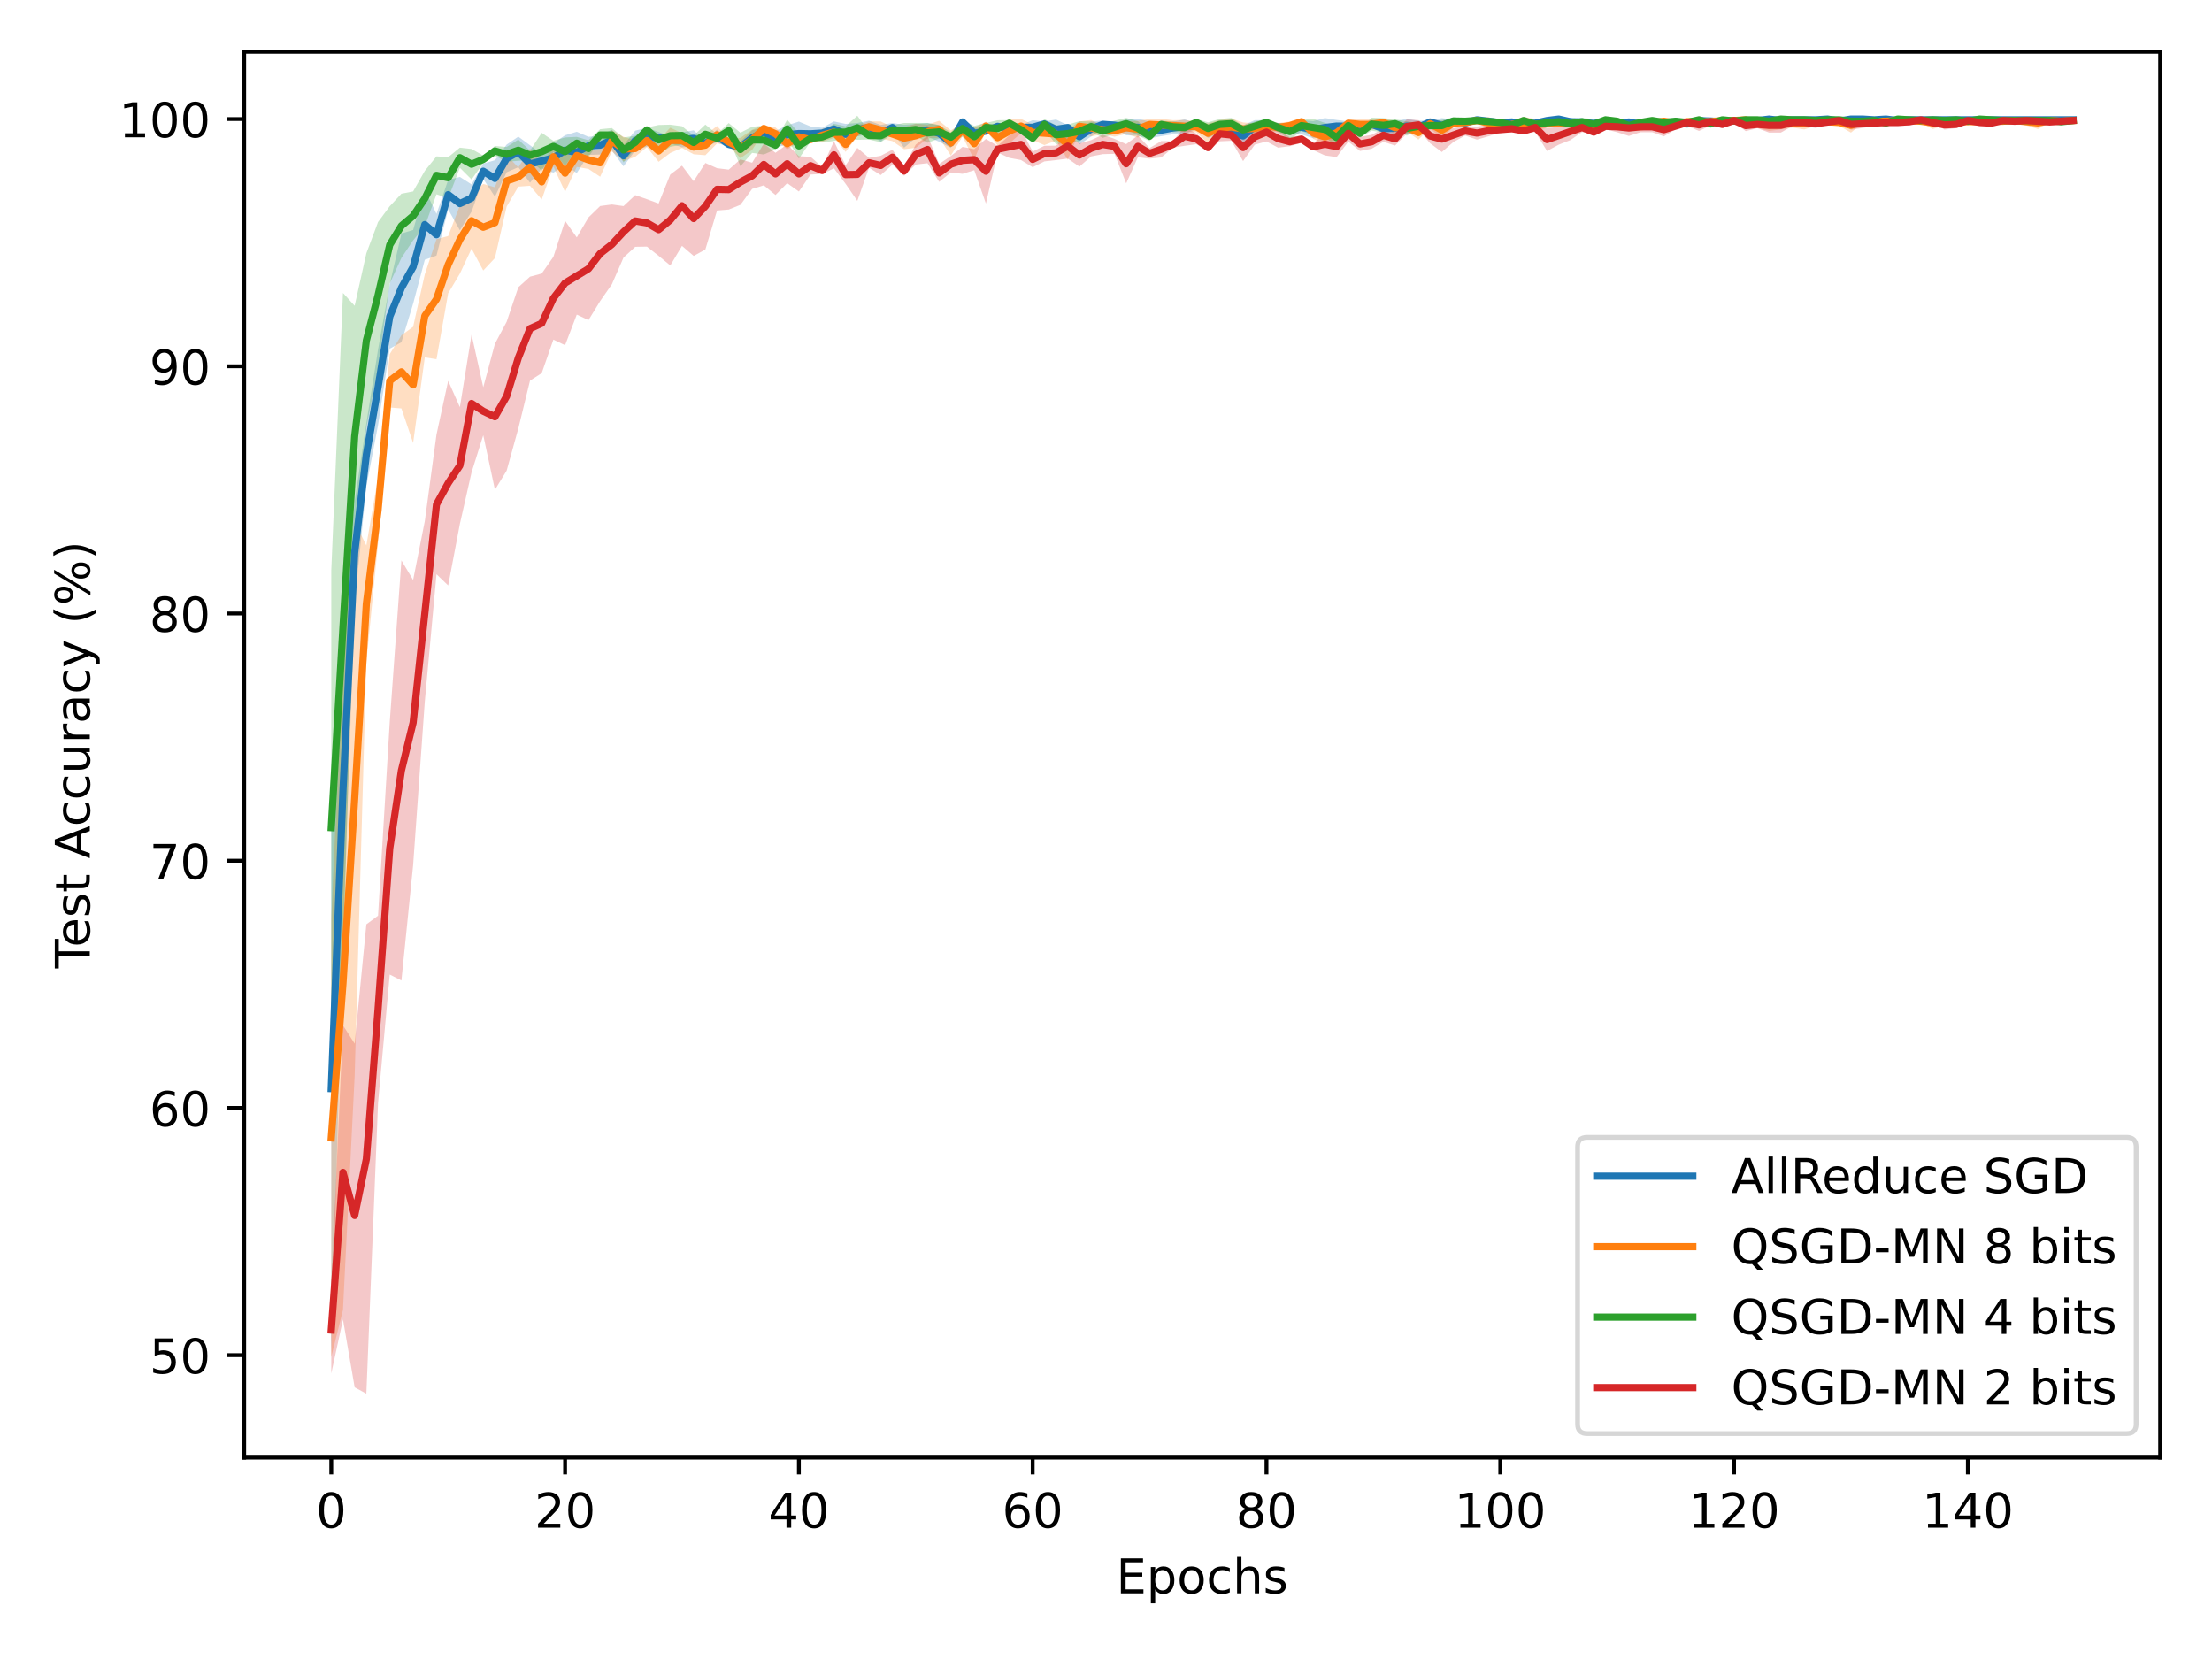 <?xml version="1.0" encoding="utf-8" standalone="no"?>
<!DOCTYPE svg PUBLIC "-//W3C//DTD SVG 1.1//EN"
  "http://www.w3.org/Graphics/SVG/1.1/DTD/svg11.dtd">
<!-- Created with matplotlib (https://matplotlib.org/) -->
<svg height="345.6pt" version="1.1" viewBox="0 0 460.8 345.6" width="460.8pt" xmlns="http://www.w3.org/2000/svg" xmlns:xlink="http://www.w3.org/1999/xlink">
 <defs>
  <style type="text/css">*{stroke-linecap:butt;stroke-linejoin:round;}</style>
 </defs>
 <g id="figure_1">
  <g id="patch_1">
   <path d="M 0 345.6 
L 460.8 345.6 
L 460.8 0 
L 0 0 
z
" style="fill:#ffffff;"/>
  </g>
  <g id="axes_1">
   <g id="patch_2">
    <path d="M 50.87 303.64 
L 450 303.64 
L 450 10.8 
L 50.87 10.8 
z
" style="fill:#ffffff;"/>
   </g>
   <g id="PolyCollection_1">
    <path clip-path="url(#p5eacdf3684)" d="M 69.012 171.165 
L 69.012 282.399 
L 71.447 195.94 
L 73.883 125.823 
L 76.318 101.285 
L 78.753 88.564 
L 81.188 72.635 
L 83.623 71.285 
L 86.059 63.264 
L 88.494 54.109 
L 90.929 53.239 
L 93.364 43.618 
L 95.8 47.962 
L 98.235 44.087 
L 100.67 37.28 
L 103.105 40.974 
L 105.54 35.883 
L 107.976 34.825 
L 110.411 38.062 
L 112.846 35.103 
L 115.281 35.961 
L 117.716 34.401 
L 120.152 36.04 
L 122.587 32.274 
L 125.022 32.197 
L 127.457 31.343 
L 129.892 34.647 
L 132.328 31.347 
L 134.763 30.533 
L 137.198 29.865 
L 139.633 29.868 
L 142.068 30.702 
L 144.504 30.513 
L 146.939 30.447 
L 149.374 29.668 
L 151.809 30.762 
L 154.244 31.814 
L 156.68 30.333 
L 159.115 28.366 
L 161.55 30.777 
L 163.985 30.05 
L 166.42 30.319 
L 168.856 29.412 
L 171.291 28.833 
L 173.726 28.439 
L 176.161 30.136 
L 178.596 28.41 
L 181.032 27.889 
L 183.467 29.519 
L 185.902 27.508 
L 188.337 30.765 
L 190.772 28.715 
L 193.208 28.475 
L 195.643 29.519 
L 198.078 30.798 
L 200.513 25.712 
L 202.949 28.947 
L 205.384 27.938 
L 207.819 26.932 
L 210.254 27.614 
L 212.689 27.07 
L 215.125 27.987 
L 217.56 26.316 
L 219.995 29.035 
L 222.43 27.07 
L 224.865 30.097 
L 227.301 28.439 
L 229.736 26.702 
L 232.171 26.68 
L 234.606 28.181 
L 237.041 28.298 
L 239.477 28.834 
L 241.912 28.367 
L 244.347 27.985 
L 246.782 27.87 
L 249.217 26.932 
L 251.653 28.738 
L 254.088 27.943 
L 256.523 28.864 
L 258.958 30.554 
L 261.393 27.799 
L 263.829 27 
L 266.264 27.379 
L 268.699 27.718 
L 271.134 27.987 
L 273.569 28.815 
L 276.005 28.541 
L 278.44 27.542 
L 280.875 27.322 
L 283.31 28.555 
L 285.745 26.702 
L 288.181 27.614 
L 290.616 28.19 
L 293.051 27.769 
L 295.486 27.889 
L 297.921 25.712 
L 300.357 27.627 
L 302.792 25.629 
L 305.227 26.597 
L 307.662 25.26 
L 310.098 25.629 
L 312.533 25.561 
L 314.968 25.712 
L 317.403 26.702 
L 319.838 26.31 
L 322.274 25.478 
L 324.709 24.807 
L 327.144 26.146 
L 329.579 25.712 
L 332.014 26.668 
L 334.45 26.014 
L 336.885 26.668 
L 339.32 25.712 
L 341.755 27.033 
L 344.19 26.146 
L 346.626 27.28 
L 349.061 26.146 
L 351.496 26.668 
L 353.931 25.478 
L 356.366 26.014 
L 358.802 26.146 
L 361.237 25.478 
L 363.672 25.478 
L 366.107 25.478 
L 368.542 24.807 
L 370.978 25.478 
L 373.413 25.26 
L 375.848 25.26 
L 378.283 25.26 
L 380.718 24.807 
L 383.154 26.014 
L 385.589 24.807 
L 388.024 24.807 
L 390.459 25.26 
L 392.894 24.807 
L 395.33 25.478 
L 397.765 25.26 
L 400.2 25.26 
L 402.635 25.26 
L 405.07 25.26 
L 407.506 25.26 
L 409.941 25.26 
L 412.376 25.26 
L 414.811 25.26 
L 417.247 25.26 
L 419.682 25.26 
L 422.117 25.26 
L 424.552 25.26 
L 426.987 25.26 
L 429.423 25.26 
L 431.858 25.26 
L 431.858 24.656 
L 431.858 24.656 
L 429.423 24.656 
L 426.987 24.656 
L 424.552 24.656 
L 422.117 24.656 
L 419.682 24.656 
L 417.247 24.656 
L 414.811 24.656 
L 412.376 24.656 
L 409.941 24.656 
L 407.506 24.656 
L 405.07 24.656 
L 402.635 24.656 
L 400.2 24.656 
L 397.765 24.656 
L 395.33 24.739 
L 392.894 24.807 
L 390.459 24.656 
L 388.024 24.807 
L 385.589 24.807 
L 383.154 24.405 
L 380.718 24.807 
L 378.283 24.656 
L 375.848 24.656 
L 373.413 24.656 
L 370.978 24.739 
L 368.542 24.807 
L 366.107 24.739 
L 363.672 24.739 
L 361.237 24.739 
L 358.802 24.575 
L 356.366 24.405 
L 353.931 24.739 
L 351.496 24.857 
L 349.061 24.575 
L 346.626 24.748 
L 344.19 24.575 
L 341.755 24.793 
L 339.32 25.109 
L 336.885 24.857 
L 334.45 24.405 
L 332.014 24.857 
L 329.579 25.109 
L 327.144 24.575 
L 324.709 24.807 
L 322.274 24.739 
L 319.838 25.014 
L 317.403 25.125 
L 314.968 25.109 
L 312.533 25.561 
L 310.098 24.89 
L 307.662 24.656 
L 305.227 24.626 
L 302.792 24.89 
L 300.357 24.602 
L 297.921 25.109 
L 295.486 25.145 
L 293.051 24.762 
L 290.616 25.247 
L 288.181 26.023 
L 285.745 25.125 
L 283.31 25.686 
L 280.875 25.31 
L 278.44 24.989 
L 276.005 24.594 
L 273.569 25.225 
L 271.134 25.047 
L 268.699 25.618 
L 266.264 25.655 
L 263.829 25.028 
L 261.393 25.033 
L 258.958 26.101 
L 256.523 26.081 
L 254.088 25.694 
L 251.653 26.307 
L 249.217 25.7 
L 246.782 24.862 
L 244.347 25.351 
L 241.912 25.874 
L 239.477 25.306 
L 237.041 24.736 
L 234.606 24.953 
L 232.171 25.448 
L 229.736 25.125 
L 227.301 25.299 
L 224.865 26.86 
L 222.43 26.064 
L 219.995 24.904 
L 217.56 25.31 
L 215.125 25.047 
L 212.689 26.064 
L 210.254 26.023 
L 207.819 25.7 
L 205.384 26.706 
L 202.949 26.601 
L 200.513 25.109 
L 198.078 28.674 
L 195.643 26.029 
L 193.208 25.666 
L 190.772 25.828 
L 188.337 25.99 
L 185.902 25.626 
L 183.467 26.029 
L 181.032 25.145 
L 178.596 25.63 
L 176.161 25.815 
L 173.726 25.299 
L 171.291 26.615 
L 168.856 26.338 
L 166.42 25.33 
L 163.985 26.102 
L 161.55 27.286 
L 159.115 26.578 
L 156.68 27.127 
L 154.244 29.468 
L 151.809 29.413 
L 149.374 26.987 
L 146.939 29.326 
L 144.504 27.147 
L 142.068 27.563 
L 139.633 28.396 
L 137.198 27.494 
L 134.763 26.625 
L 132.328 27.219 
L 129.892 30.256 
L 127.457 27.022 
L 125.022 28.28 
L 122.587 28.505 
L 120.152 27.454 
L 117.716 28.189 
L 115.281 29.847 
L 112.846 32.013 
L 110.411 30.261 
L 107.976 28.468 
L 105.54 30.126 
L 103.105 33.384 
L 100.67 34.061 
L 98.235 38.418 
L 95.8 36.857 
L 93.364 37.479 
L 90.929 44.555 
L 88.494 39.461 
L 86.059 47.908 
L 83.623 48.638 
L 81.188 59.258 
L 78.753 72.8 
L 76.318 88.143 
L 73.883 104.442 
L 71.447 133.402 
L 69.012 171.165 
z
" style="fill:#1f77b4;fill-opacity:0.25;"/>
   </g>
   <g id="PolyCollection_2">
    <path clip-path="url(#p5eacdf3684)" d="M 69.012 191.407 
L 69.012 282.677 
L 71.447 272.888 
L 73.883 224.134 
L 76.318 137.958 
L 78.753 113.162 
L 81.188 84.885 
L 83.623 85.083 
L 86.059 92.28 
L 88.494 74.447 
L 90.929 74.829 
L 93.364 61.094 
L 95.8 56.997 
L 98.235 51.794 
L 100.67 56.351 
L 103.105 53.756 
L 105.54 43.041 
L 107.976 38.876 
L 110.411 38.702 
L 112.846 41.555 
L 115.281 34.704 
L 117.716 39.966 
L 120.152 34.768 
L 122.587 35.191 
L 125.022 36.814 
L 127.457 31.531 
L 129.892 33.585 
L 132.328 32.66 
L 134.763 30.646 
L 137.198 33.704 
L 139.633 31.868 
L 142.068 30.82 
L 144.504 32.136 
L 146.939 32.34 
L 149.374 29.896 
L 151.809 30.278 
L 154.244 32.958 
L 156.68 31.232 
L 159.115 27.487 
L 161.55 29.19 
L 163.985 31.09 
L 166.42 29.691 
L 168.856 29.082 
L 171.291 29.541 
L 173.726 28.738 
L 176.161 31.63 
L 178.596 28.396 
L 181.032 27.548 
L 183.467 28.834 
L 185.902 29.397 
L 188.337 31.081 
L 190.772 30.784 
L 193.208 28.868 
L 195.643 28.673 
L 198.078 32.416 
L 200.513 28.41 
L 202.949 33.305 
L 205.384 27.185 
L 207.819 30.298 
L 210.254 29.866 
L 212.689 27.769 
L 215.125 29.187 
L 217.56 30.225 
L 219.995 29.289 
L 222.43 33.292 
L 224.865 27.322 
L 227.301 28.435 
L 229.736 27.911 
L 232.171 28.476 
L 234.606 27.884 
L 237.041 28.673 
L 239.477 27.033 
L 241.912 27.28 
L 244.347 27.186 
L 246.782 27.542 
L 249.217 27.548 
L 251.653 29.844 
L 254.088 28.325 
L 256.523 28.242 
L 258.958 28.222 
L 261.393 27.84 
L 263.829 27.422 
L 266.264 27.508 
L 268.699 27 
L 271.134 26.146 
L 273.569 28.888 
L 276.005 30.259 
L 278.44 28.86 
L 280.875 26.31 
L 283.31 27.033 
L 285.745 27.033 
L 288.181 26.247 
L 290.616 28.07 
L 293.051 27.379 
L 295.486 29.084 
L 297.921 26.668 
L 300.357 29.064 
L 302.792 26.31 
L 305.227 26.247 
L 307.662 25.478 
L 310.098 26.878 
L 312.533 27.379 
L 314.968 26.702 
L 317.403 26.878 
L 319.838 27.15 
L 322.274 26.668 
L 324.709 26.316 
L 327.144 26.316 
L 329.579 26.31 
L 332.014 27.985 
L 334.45 26.668 
L 336.885 26.31 
L 339.32 27.322 
L 341.755 27.28 
L 344.19 26.597 
L 346.626 25.629 
L 349.061 26.31 
L 351.496 26.146 
L 353.931 26.146 
L 356.366 26.146 
L 358.802 25.478 
L 361.237 25.478 
L 363.672 25.26 
L 366.107 26.668 
L 368.542 27.28 
L 370.978 26.967 
L 373.413 26.597 
L 375.848 26.967 
L 378.283 26.247 
L 380.718 26.146 
L 383.154 26.247 
L 385.589 27.627 
L 388.024 25.629 
L 390.459 25.629 
L 392.894 25.629 
L 395.33 25.478 
L 397.765 25.478 
L 400.2 25.629 
L 402.635 26.878 
L 405.07 26.146 
L 407.506 26.146 
L 409.941 26.146 
L 412.376 26.146 
L 414.811 26.146 
L 417.247 25.629 
L 419.682 25.478 
L 422.117 26.146 
L 424.552 26.878 
L 426.987 25.478 
L 429.423 25.629 
L 431.858 25.478 
L 431.858 24.739 
L 431.858 24.739 
L 429.423 24.89 
L 426.987 24.739 
L 424.552 24.345 
L 422.117 24.575 
L 419.682 24.739 
L 417.247 24.89 
L 414.811 24.575 
L 412.376 24.575 
L 409.941 24.575 
L 407.506 24.575 
L 405.07 24.575 
L 402.635 24.345 
L 400.2 24.89 
L 397.765 24.739 
L 395.33 24.739 
L 392.894 24.89 
L 390.459 24.89 
L 388.024 24.89 
L 385.589 24.602 
L 383.154 24.775 
L 380.718 24.575 
L 378.283 24.775 
L 375.848 24.558 
L 373.413 24.626 
L 370.978 24.558 
L 368.542 24.748 
L 366.107 24.857 
L 363.672 24.656 
L 361.237 24.739 
L 358.802 24.739 
L 356.366 24.575 
L 353.931 24.575 
L 351.496 24.575 
L 349.061 25.014 
L 346.626 24.89 
L 344.19 24.626 
L 341.755 24.748 
L 339.32 25.31 
L 336.885 25.014 
L 334.45 24.857 
L 332.014 25.351 
L 329.579 25.014 
L 327.144 25.31 
L 324.709 25.31 
L 322.274 24.857 
L 319.838 24.778 
L 317.403 24.345 
L 314.968 25.125 
L 312.533 25.655 
L 310.098 24.345 
L 307.662 24.739 
L 305.227 24.775 
L 302.792 25.014 
L 300.357 25.176 
L 297.921 24.857 
L 295.486 26.162 
L 293.051 25.655 
L 290.616 25.165 
L 288.181 24.775 
L 285.745 24.793 
L 283.31 24.793 
L 280.875 25.014 
L 278.44 26.488 
L 276.005 26.798 
L 273.569 26.56 
L 271.134 24.575 
L 268.699 25.329 
L 266.264 25.626 
L 263.829 25.008 
L 261.393 25.697 
L 258.958 25.516 
L 256.523 24.691 
L 254.088 25.01 
L 251.653 25.704 
L 249.217 25.285 
L 246.782 24.989 
L 244.347 25.043 
L 241.912 24.748 
L 239.477 24.793 
L 237.041 25.165 
L 234.606 25.351 
L 232.171 26.066 
L 229.736 26.129 
L 227.301 25.001 
L 224.865 25.31 
L 222.43 26.984 
L 219.995 26.561 
L 217.56 25.324 
L 215.125 25.959 
L 212.689 24.762 
L 210.254 24.777 
L 207.819 27.061 
L 205.384 25.346 
L 202.949 26.568 
L 200.513 25.63 
L 198.078 27.156 
L 195.643 25.165 
L 193.208 25.977 
L 190.772 25.771 
L 188.337 26.479 
L 185.902 26.454 
L 183.467 25.306 
L 181.032 25.285 
L 178.596 26.046 
L 176.161 28.546 
L 173.726 26.307 
L 171.291 26.812 
L 168.856 29.082 
L 166.42 27.366 
L 163.985 28.783 
L 161.55 26.559 
L 159.115 26.05 
L 156.68 27.032 
L 154.244 28.726 
L 151.809 28.892 
L 149.374 26.256 
L 146.939 28.137 
L 144.504 29.146 
L 142.068 27.746 
L 139.633 26.597 
L 137.198 29.187 
L 134.763 27.92 
L 132.328 29.225 
L 129.892 28.502 
L 127.457 27.135 
L 125.022 31.006 
L 122.587 31.422 
L 120.152 30.035 
L 117.716 32.179 
L 115.281 30.601 
L 112.846 34.211 
L 110.411 30.928 
L 107.976 34.878 
L 105.54 32.323 
L 103.105 39.009 
L 100.67 38.325 
L 98.235 40.166 
L 95.8 42.809 
L 93.364 49.173 
L 90.929 49.821 
L 88.494 57.144 
L 86.059 68.078 
L 83.623 69.843 
L 81.188 73.764 
L 78.753 99.4 
L 76.318 113.631 
L 73.883 108.728 
L 71.447 136.821 
L 69.012 191.407 
z
" style="fill:#ff7f0e;fill-opacity:0.25;"/>
   </g>
   <g id="PolyCollection_3">
    <path clip-path="url(#p5eacdf3684)" d="M 69.012 118.839 
L 69.012 225.993 
L 71.447 200.32 
L 73.883 118.086 
L 76.318 89.079 
L 78.753 76.788 
L 81.188 59.058 
L 83.623 53.719 
L 86.059 50.067 
L 88.494 47.117 
L 90.929 40.471 
L 93.364 41.306 
L 95.8 34.952 
L 98.235 37.391 
L 100.67 33.995 
L 103.105 32.484 
L 105.54 33.687 
L 107.976 33.501 
L 110.411 33.344 
L 112.846 35.515 
L 115.281 31.643 
L 117.716 34.559 
L 120.152 31.157 
L 122.587 32.66 
L 125.022 29.331 
L 127.457 29.57 
L 129.892 33.841 
L 132.328 30.988 
L 134.763 27.573 
L 137.198 32.226 
L 139.633 30.579 
L 142.068 30.152 
L 144.504 31.113 
L 146.939 29.991 
L 149.374 29.642 
L 151.809 28.808 
L 154.244 34.633 
L 156.68 31.856 
L 159.115 32.186 
L 161.55 31.118 
L 163.985 28.806 
L 166.42 33.038 
L 168.856 29.505 
L 171.291 29.691 
L 173.726 29.358 
L 176.161 28.738 
L 178.596 29.124 
L 181.032 29.062 
L 183.467 29.63 
L 185.902 28.011 
L 188.337 28.927 
L 190.772 28.325 
L 193.208 29.739 
L 195.643 28.864 
L 198.078 29.622 
L 200.513 28.484 
L 202.949 30.731 
L 205.384 27.508 
L 207.819 28.484 
L 210.254 26.31 
L 212.689 27.911 
L 215.125 29.516 
L 217.56 27.033 
L 219.995 30.05 
L 222.43 29.693 
L 224.865 29.484 
L 227.301 27.426 
L 229.736 28.715 
L 232.171 27.889 
L 234.606 26.967 
L 237.041 28.19 
L 239.477 29.401 
L 241.912 26.702 
L 244.347 27.548 
L 246.782 27.508 
L 249.217 26.247 
L 251.653 28.055 
L 254.088 27.033 
L 256.523 26.967 
L 258.958 28.011 
L 261.393 27.322 
L 263.829 26.247 
L 266.264 27.508 
L 268.699 29.072 
L 271.134 27.318 
L 273.569 28.298 
L 276.005 28.325 
L 278.44 30.932 
L 280.875 27 
L 283.31 28.637 
L 285.745 27.216 
L 288.181 27.627 
L 290.616 26.668 
L 293.051 28.28 
L 295.486 26.932 
L 297.921 27 
L 300.357 27.318 
L 302.792 26.014 
L 305.227 25.629 
L 307.662 25.478 
L 310.098 26.146 
L 312.533 26.247 
L 314.968 27.07 
L 317.403 25.478 
L 319.838 26.702 
L 322.274 25.561 
L 324.709 26.146 
L 327.144 26.668 
L 329.579 26.146 
L 332.014 27.033 
L 334.45 25.26 
L 336.885 25.629 
L 339.32 27 
L 341.755 26.247 
L 344.19 25.478 
L 346.626 26.247 
L 349.061 25.629 
L 351.496 26.247 
L 353.931 25.26 
L 356.366 26.668 
L 358.802 25.26 
L 361.237 26.014 
L 363.672 25.26 
L 366.107 25.26 
L 368.542 25.629 
L 370.978 24.807 
L 373.413 25.26 
L 375.848 25.26 
L 378.283 25.478 
L 380.718 25.26 
L 383.154 25.26 
L 385.589 25.629 
L 388.024 25.629 
L 390.459 25.478 
L 392.894 26.597 
L 395.33 24.807 
L 397.765 25.26 
L 400.2 25.478 
L 402.635 25.26 
L 405.07 25.478 
L 407.506 25.26 
L 409.941 25.629 
L 412.376 24.807 
L 414.811 25.26 
L 417.247 25.478 
L 419.682 25.478 
L 422.117 25.478 
L 424.552 25.478 
L 426.987 25.478 
L 429.423 26.146 
L 431.858 25.478 
L 431.858 24.739 
L 431.858 24.739 
L 429.423 24.575 
L 426.987 24.739 
L 424.552 24.739 
L 422.117 24.739 
L 419.682 24.739 
L 417.247 24.739 
L 414.811 24.656 
L 412.376 24.807 
L 409.941 24.89 
L 407.506 24.656 
L 405.07 24.739 
L 402.635 24.656 
L 400.2 24.739 
L 397.765 24.656 
L 395.33 24.807 
L 392.894 24.626 
L 390.459 24.739 
L 388.024 24.89 
L 385.589 24.89 
L 383.154 24.656 
L 380.718 24.656 
L 378.283 24.739 
L 375.848 24.656 
L 373.413 24.656 
L 370.978 24.807 
L 368.542 24.89 
L 366.107 24.656 
L 363.672 24.656 
L 361.237 24.405 
L 358.802 24.656 
L 356.366 24.857 
L 353.931 24.656 
L 351.496 24.775 
L 349.061 24.89 
L 346.626 24.775 
L 344.19 24.739 
L 341.755 24.775 
L 339.32 25.329 
L 336.885 24.89 
L 334.45 24.656 
L 332.014 24.793 
L 329.579 24.575 
L 327.144 24.857 
L 324.709 24.575 
L 322.274 25.561 
L 319.838 25.125 
L 317.403 24.739 
L 314.968 25.058 
L 312.533 24.775 
L 310.098 24.575 
L 307.662 24.739 
L 305.227 24.89 
L 302.792 24.405 
L 300.357 25.011 
L 297.921 25.329 
L 295.486 25.7 
L 293.051 25.256 
L 290.616 24.857 
L 288.181 24.602 
L 285.745 24.51 
L 283.31 26.912 
L 280.875 25.329 
L 278.44 26.427 
L 276.005 25.614 
L 273.569 24.736 
L 271.134 25.011 
L 268.699 25.772 
L 266.264 25.626 
L 263.829 24.775 
L 261.393 25.31 
L 258.958 26.129 
L 256.523 24.558 
L 254.088 24.793 
L 251.653 25.482 
L 249.217 24.775 
L 246.782 25.626 
L 244.347 25.285 
L 241.912 25.125 
L 239.477 27.354 
L 237.041 25.247 
L 234.606 24.558 
L 232.171 25.145 
L 229.736 25.828 
L 227.301 25.306 
L 224.865 25.26 
L 222.43 25.956 
L 219.995 26.102 
L 217.56 24.793 
L 215.125 28.044 
L 212.689 26.129 
L 210.254 25.014 
L 207.819 25.053 
L 205.384 25.626 
L 202.949 26.226 
L 200.513 25.053 
L 198.078 27.536 
L 195.643 26.081 
L 193.208 25.609 
L 190.772 25.614 
L 188.337 25.615 
L 185.902 26.129 
L 183.467 26.924 
L 181.032 27.391 
L 178.596 24.111 
L 176.161 26.307 
L 173.726 25.788 
L 171.291 27.366 
L 168.856 28.156 
L 166.42 27.741 
L 163.985 24.932 
L 161.55 29.359 
L 159.115 26.179 
L 156.68 26.408 
L 154.244 27.654 
L 151.809 25.634 
L 149.374 27.918 
L 146.939 25.96 
L 144.504 28.258 
L 142.068 26.301 
L 139.633 25.976 
L 137.198 26.038 
L 134.763 26.567 
L 132.328 28.282 
L 129.892 28.648 
L 127.457 26.683 
L 125.022 26.921 
L 122.587 29.225 
L 120.152 28.515 
L 117.716 28.634 
L 115.281 29.337 
L 112.846 27.678 
L 110.411 31.358 
L 107.976 29.089 
L 105.54 30.613 
L 103.105 30.408 
L 100.67 32.417 
L 98.235 31.032 
L 95.8 30.756 
L 93.364 32.75 
L 90.929 32.579 
L 88.494 35.59 
L 86.059 39.882 
L 83.623 40.354 
L 81.188 42.96 
L 78.753 46.254 
L 76.318 52.772 
L 73.883 63.697 
L 71.447 61.026 
L 69.012 118.839 
z
" style="fill:#2ca02c;fill-opacity:0.25;"/>
   </g>
   <g id="PolyCollection_4">
    <path clip-path="url(#p5eacdf3684)" d="M 69.012 268.047 
L 69.012 286.103 
L 71.447 274.873 
L 73.883 289.011 
L 76.318 290.329 
L 78.753 229.817 
L 81.188 203.017 
L 83.623 204.258 
L 86.059 180.255 
L 88.494 146.142 
L 90.929 119.625 
L 93.364 121.963 
L 95.8 109.137 
L 98.235 98.394 
L 100.67 90.658 
L 103.105 102.025 
L 105.54 98.046 
L 107.976 89.259 
L 110.411 79.287 
L 112.846 77.727 
L 115.281 70.754 
L 117.716 71.912 
L 120.152 65.536 
L 122.587 66.687 
L 125.022 62.722 
L 127.457 59.224 
L 129.892 53.655 
L 132.328 51.413 
L 134.763 51.371 
L 137.198 53.287 
L 139.633 55.303 
L 142.068 51.213 
L 144.504 53.312 
L 146.939 51.972 
L 149.374 43.851 
L 151.809 43.648 
L 154.244 42.666 
L 156.68 39.353 
L 159.115 38.608 
L 161.55 40.618 
L 163.985 38.156 
L 166.42 39.894 
L 168.856 36.365 
L 171.291 36.223 
L 173.726 35.067 
L 176.161 38.303 
L 178.596 41.843 
L 181.032 34.933 
L 183.467 36.466 
L 185.902 34.316 
L 188.337 36.613 
L 190.772 34.283 
L 193.208 33.995 
L 195.643 37.881 
L 198.078 35.922 
L 200.513 36.209 
L 202.949 35.452 
L 205.384 42.401 
L 207.819 31.787 
L 210.254 32.885 
L 212.689 33.339 
L 215.125 34.832 
L 217.56 33.625 
L 219.995 33.348 
L 222.43 33.032 
L 224.865 34.709 
L 227.301 32.586 
L 229.736 32.112 
L 232.171 32.045 
L 234.606 38.194 
L 237.041 32.748 
L 239.477 33.057 
L 241.912 32.799 
L 244.347 30.762 
L 246.782 30.373 
L 249.217 30.04 
L 251.653 31.53 
L 254.088 29.436 
L 256.523 29.331 
L 258.958 33.558 
L 261.393 30.138 
L 263.829 29.467 
L 266.264 30.765 
L 268.699 30.454 
L 271.134 29.77 
L 273.569 31.265 
L 276.005 32.377 
L 278.44 32.729 
L 280.875 29.497 
L 283.31 31.45 
L 285.745 30.978 
L 288.181 29.541 
L 290.616 30.323 
L 293.051 27.87 
L 295.486 27 
L 297.921 29.845 
L 300.357 31.664 
L 302.792 29.57 
L 305.227 28.244 
L 307.662 29.088 
L 310.098 28.396 
L 312.533 27.573 
L 314.968 27.614 
L 317.403 27.831 
L 319.838 27.508 
L 322.274 31.457 
L 324.709 30.141 
L 327.144 29.187 
L 329.579 27.508 
L 332.014 28.105 
L 334.45 26.932 
L 336.885 27.548 
L 339.32 28.325 
L 341.755 27.548 
L 344.19 27.548 
L 346.626 28.41 
L 349.061 26.932 
L 351.496 26.247 
L 353.931 27.28 
L 356.366 26.146 
L 358.802 26.702 
L 361.237 25.478 
L 363.672 27.318 
L 366.107 26.702 
L 368.542 27.627 
L 370.978 27.627 
L 373.413 26.247 
L 375.848 26.247 
L 378.283 26.668 
L 380.718 25.712 
L 383.154 25.478 
L 385.589 27.033 
L 388.024 26.668 
L 390.459 26.247 
L 392.894 26.247 
L 395.33 26.247 
L 397.765 26.146 
L 400.2 25.26 
L 402.635 25.561 
L 405.07 27 
L 407.506 26.702 
L 409.941 25.478 
L 412.376 26.247 
L 414.811 26.31 
L 417.247 25.478 
L 419.682 25.629 
L 422.117 25.478 
L 424.552 25.629 
L 426.987 25.712 
L 429.423 25.629 
L 431.858 25.478 
L 431.858 24.739 
L 431.858 24.739 
L 429.423 24.89 
L 426.987 25.109 
L 424.552 24.89 
L 422.117 24.739 
L 419.682 24.89 
L 417.247 24.739 
L 414.811 25.014 
L 412.376 24.775 
L 409.941 24.739 
L 407.506 25.125 
L 405.07 25.028 
L 402.635 25.561 
L 400.2 24.656 
L 397.765 24.575 
L 395.33 24.775 
L 392.894 24.775 
L 390.459 24.775 
L 388.024 24.857 
L 385.589 24.793 
L 383.154 24.739 
L 380.718 25.109 
L 378.283 24.857 
L 375.848 24.775 
L 373.413 24.775 
L 370.978 24.602 
L 368.542 24.602 
L 366.107 25.125 
L 363.672 25.011 
L 361.237 24.739 
L 358.802 25.125 
L 356.366 24.575 
L 353.931 24.748 
L 351.496 24.775 
L 349.061 25.7 
L 346.626 25.63 
L 344.19 25.285 
L 341.755 25.285 
L 339.32 25.01 
L 336.885 25.285 
L 334.45 25.7 
L 332.014 26.941 
L 329.579 25.626 
L 327.144 25.959 
L 324.709 26.413 
L 322.274 26.707 
L 319.838 25.626 
L 317.403 26.711 
L 314.968 26.023 
L 312.533 26.567 
L 310.098 26.046 
L 307.662 26.36 
L 305.227 26.299 
L 302.792 26.683 
L 300.357 26.298 
L 297.921 26.81 
L 295.486 25.028 
L 293.051 24.862 
L 290.616 27.539 
L 288.181 26.812 
L 285.745 28.091 
L 283.31 28.524 
L 280.875 26.051 
L 278.44 28.352 
L 276.005 27.698 
L 273.569 29.916 
L 271.134 28.192 
L 268.699 28.615 
L 266.264 26.996 
L 263.829 25.579 
L 261.393 26.919 
L 258.958 27.925 
L 256.523 26.921 
L 254.088 26.313 
L 251.653 29.953 
L 249.217 27.822 
L 246.782 26.382 
L 244.347 29.413 
L 241.912 29.388 
L 239.477 30.84 
L 237.041 28.232 
L 234.606 30.028 
L 232.171 28.935 
L 229.736 28.063 
L 227.301 29.199 
L 224.865 29.892 
L 222.43 27.848 
L 219.995 30.348 
L 217.56 30.372 
L 215.125 31.579 
L 212.689 26.836 
L 210.254 28.195 
L 207.819 30.4 
L 205.384 28.939 
L 202.949 31.06 
L 200.513 30.605 
L 198.078 32.502 
L 195.643 34.163 
L 193.208 28.293 
L 190.772 30.117 
L 188.337 34.627 
L 185.902 31.19 
L 183.467 32.46 
L 181.032 32.887 
L 178.596 30.805 
L 176.161 34.446 
L 173.726 29.434 
L 171.291 34.815 
L 168.856 32.661 
L 166.42 32.553 
L 163.985 30.066 
L 161.55 31.829 
L 159.115 29.916 
L 156.68 33.899 
L 154.244 33.201 
L 151.809 35.337 
L 149.374 35.034 
L 146.939 33.953 
L 144.504 37.743 
L 142.068 34.511 
L 139.633 36.355 
L 137.198 42.395 
L 134.763 41.495 
L 132.328 40.647 
L 129.892 42.932 
L 127.457 42.594 
L 125.022 42.918 
L 122.587 45.29 
L 120.152 49.458 
L 117.716 46 
L 115.281 53.494 
L 112.846 56.982 
L 110.411 57.635 
L 107.976 59.834 
L 105.54 67.04 
L 103.105 71.61 
L 100.67 80.665 
L 98.235 69.709 
L 95.8 84.817 
L 93.364 79.333 
L 90.929 90.523 
L 88.494 108.565 
L 86.059 120.822 
L 83.623 116.735 
L 81.188 150.465 
L 78.753 190.755 
L 76.318 192.556 
L 73.883 217.411 
L 71.447 213.594 
L 69.012 268.047 
z
" style="fill:#d62728;fill-opacity:0.25;"/>
   </g>
   <g id="matplotlib.axis_1">
    <g id="xtick_1">
     <g id="line2d_1">
      <defs>
       <path d="M 0 0 
L 0 3.5 
" id="m8677c354e2" style="stroke:#000000;stroke-width:0.8;"/>
      </defs>
      <g>
       <use style="stroke:#000000;stroke-width:0.8;" x="69.012" xlink:href="#m8677c354e2" y="303.64"/>
      </g>
     </g>
     <g id="text_1">
      <!-- 0 -->
      <g transform="translate(65.831 318.238)scale(0.1 -0.1)">
       <defs>
        <path d="M 31.781 66.406 
Q 24.172 66.406 20.328 58.906 
Q 16.5 51.422 16.5 36.375 
Q 16.5 21.391 20.328 13.891 
Q 24.172 6.391 31.781 6.391 
Q 39.453 6.391 43.281 13.891 
Q 47.125 21.391 47.125 36.375 
Q 47.125 51.422 43.281 58.906 
Q 39.453 66.406 31.781 66.406 
z
M 31.781 74.219 
Q 44.047 74.219 50.516 64.516 
Q 56.984 54.828 56.984 36.375 
Q 56.984 17.969 50.516 8.266 
Q 44.047 -1.422 31.781 -1.422 
Q 19.531 -1.422 13.062 8.266 
Q 6.594 17.969 6.594 36.375 
Q 6.594 54.828 13.062 64.516 
Q 19.531 74.219 31.781 74.219 
z
" id="DejaVuSans-48"/>
       </defs>
       <use xlink:href="#DejaVuSans-48"/>
      </g>
     </g>
    </g>
    <g id="xtick_2">
     <g id="line2d_2">
      <g>
       <use style="stroke:#000000;stroke-width:0.8;" x="117.716" xlink:href="#m8677c354e2" y="303.64"/>
      </g>
     </g>
     <g id="text_2">
      <!-- 20 -->
      <g transform="translate(111.354 318.238)scale(0.1 -0.1)">
       <defs>
        <path d="M 19.188 8.297 
L 53.609 8.297 
L 53.609 0 
L 7.328 0 
L 7.328 8.297 
Q 12.938 14.109 22.625 23.891 
Q 32.328 33.688 34.812 36.531 
Q 39.547 41.844 41.422 45.531 
Q 43.312 49.219 43.312 52.781 
Q 43.312 58.594 39.234 62.25 
Q 35.156 65.922 28.609 65.922 
Q 23.969 65.922 18.812 64.312 
Q 13.672 62.703 7.812 59.422 
L 7.812 69.391 
Q 13.766 71.781 18.938 73 
Q 24.125 74.219 28.422 74.219 
Q 39.75 74.219 46.484 68.547 
Q 53.219 62.891 53.219 53.422 
Q 53.219 48.922 51.531 44.891 
Q 49.859 40.875 45.406 35.406 
Q 44.188 33.984 37.641 27.219 
Q 31.109 20.453 19.188 8.297 
z
" id="DejaVuSans-50"/>
       </defs>
       <use xlink:href="#DejaVuSans-50"/>
       <use x="63.623" xlink:href="#DejaVuSans-48"/>
      </g>
     </g>
    </g>
    <g id="xtick_3">
     <g id="line2d_3">
      <g>
       <use style="stroke:#000000;stroke-width:0.8;" x="166.42" xlink:href="#m8677c354e2" y="303.64"/>
      </g>
     </g>
     <g id="text_3">
      <!-- 40 -->
      <g transform="translate(160.058 318.238)scale(0.1 -0.1)">
       <defs>
        <path d="M 37.797 64.312 
L 12.891 25.391 
L 37.797 25.391 
z
M 35.203 72.906 
L 47.609 72.906 
L 47.609 25.391 
L 58.016 25.391 
L 58.016 17.188 
L 47.609 17.188 
L 47.609 0 
L 37.797 0 
L 37.797 17.188 
L 4.891 17.188 
L 4.891 26.703 
z
" id="DejaVuSans-52"/>
       </defs>
       <use xlink:href="#DejaVuSans-52"/>
       <use x="63.623" xlink:href="#DejaVuSans-48"/>
      </g>
     </g>
    </g>
    <g id="xtick_4">
     <g id="line2d_4">
      <g>
       <use style="stroke:#000000;stroke-width:0.8;" x="215.125" xlink:href="#m8677c354e2" y="303.64"/>
      </g>
     </g>
     <g id="text_4">
      <!-- 60 -->
      <g transform="translate(208.762 318.238)scale(0.1 -0.1)">
       <defs>
        <path d="M 33.016 40.375 
Q 26.375 40.375 22.484 35.828 
Q 18.609 31.297 18.609 23.391 
Q 18.609 15.531 22.484 10.953 
Q 26.375 6.391 33.016 6.391 
Q 39.656 6.391 43.531 10.953 
Q 47.406 15.531 47.406 23.391 
Q 47.406 31.297 43.531 35.828 
Q 39.656 40.375 33.016 40.375 
z
M 52.594 71.297 
L 52.594 62.312 
Q 48.875 64.062 45.094 64.984 
Q 41.312 65.922 37.594 65.922 
Q 27.828 65.922 22.672 59.328 
Q 17.531 52.734 16.797 39.406 
Q 19.672 43.656 24.016 45.922 
Q 28.375 48.188 33.594 48.188 
Q 44.578 48.188 50.953 41.516 
Q 57.328 34.859 57.328 23.391 
Q 57.328 12.156 50.688 5.359 
Q 44.047 -1.422 33.016 -1.422 
Q 20.359 -1.422 13.672 8.266 
Q 6.984 17.969 6.984 36.375 
Q 6.984 53.656 15.188 63.938 
Q 23.391 74.219 37.203 74.219 
Q 40.922 74.219 44.703 73.484 
Q 48.484 72.75 52.594 71.297 
z
" id="DejaVuSans-54"/>
       </defs>
       <use xlink:href="#DejaVuSans-54"/>
       <use x="63.623" xlink:href="#DejaVuSans-48"/>
      </g>
     </g>
    </g>
    <g id="xtick_5">
     <g id="line2d_5">
      <g>
       <use style="stroke:#000000;stroke-width:0.8;" x="263.829" xlink:href="#m8677c354e2" y="303.64"/>
      </g>
     </g>
     <g id="text_5">
      <!-- 80 -->
      <g transform="translate(257.466 318.238)scale(0.1 -0.1)">
       <defs>
        <path d="M 31.781 34.625 
Q 24.75 34.625 20.719 30.859 
Q 16.703 27.094 16.703 20.516 
Q 16.703 13.922 20.719 10.156 
Q 24.75 6.391 31.781 6.391 
Q 38.812 6.391 42.859 10.172 
Q 46.922 13.969 46.922 20.516 
Q 46.922 27.094 42.891 30.859 
Q 38.875 34.625 31.781 34.625 
z
M 21.922 38.812 
Q 15.578 40.375 12.031 44.719 
Q 8.5 49.078 8.5 55.328 
Q 8.5 64.062 14.719 69.141 
Q 20.953 74.219 31.781 74.219 
Q 42.672 74.219 48.875 69.141 
Q 55.078 64.062 55.078 55.328 
Q 55.078 49.078 51.531 44.719 
Q 48 40.375 41.703 38.812 
Q 48.828 37.156 52.797 32.312 
Q 56.781 27.484 56.781 20.516 
Q 56.781 9.906 50.312 4.234 
Q 43.844 -1.422 31.781 -1.422 
Q 19.734 -1.422 13.25 4.234 
Q 6.781 9.906 6.781 20.516 
Q 6.781 27.484 10.781 32.312 
Q 14.797 37.156 21.922 38.812 
z
M 18.312 54.391 
Q 18.312 48.734 21.844 45.562 
Q 25.391 42.391 31.781 42.391 
Q 38.141 42.391 41.719 45.562 
Q 45.312 48.734 45.312 54.391 
Q 45.312 60.062 41.719 63.234 
Q 38.141 66.406 31.781 66.406 
Q 25.391 66.406 21.844 63.234 
Q 18.312 60.062 18.312 54.391 
z
" id="DejaVuSans-56"/>
       </defs>
       <use xlink:href="#DejaVuSans-56"/>
       <use x="63.623" xlink:href="#DejaVuSans-48"/>
      </g>
     </g>
    </g>
    <g id="xtick_6">
     <g id="line2d_6">
      <g>
       <use style="stroke:#000000;stroke-width:0.8;" x="312.533" xlink:href="#m8677c354e2" y="303.64"/>
      </g>
     </g>
     <g id="text_6">
      <!-- 100 -->
      <g transform="translate(302.989 318.238)scale(0.1 -0.1)">
       <defs>
        <path d="M 12.406 8.297 
L 28.516 8.297 
L 28.516 63.922 
L 10.984 60.406 
L 10.984 69.391 
L 28.422 72.906 
L 38.281 72.906 
L 38.281 8.297 
L 54.391 8.297 
L 54.391 0 
L 12.406 0 
z
" id="DejaVuSans-49"/>
       </defs>
       <use xlink:href="#DejaVuSans-49"/>
       <use x="63.623" xlink:href="#DejaVuSans-48"/>
       <use x="127.246" xlink:href="#DejaVuSans-48"/>
      </g>
     </g>
    </g>
    <g id="xtick_7">
     <g id="line2d_7">
      <g>
       <use style="stroke:#000000;stroke-width:0.8;" x="361.237" xlink:href="#m8677c354e2" y="303.64"/>
      </g>
     </g>
     <g id="text_7">
      <!-- 120 -->
      <g transform="translate(351.693 318.238)scale(0.1 -0.1)">
       <use xlink:href="#DejaVuSans-49"/>
       <use x="63.623" xlink:href="#DejaVuSans-50"/>
       <use x="127.246" xlink:href="#DejaVuSans-48"/>
      </g>
     </g>
    </g>
    <g id="xtick_8">
     <g id="line2d_8">
      <g>
       <use style="stroke:#000000;stroke-width:0.8;" x="409.941" xlink:href="#m8677c354e2" y="303.64"/>
      </g>
     </g>
     <g id="text_8">
      <!-- 140 -->
      <g transform="translate(400.397 318.238)scale(0.1 -0.1)">
       <use xlink:href="#DejaVuSans-49"/>
       <use x="63.623" xlink:href="#DejaVuSans-52"/>
       <use x="127.246" xlink:href="#DejaVuSans-48"/>
      </g>
     </g>
    </g>
    <g id="text_9">
     <!-- Epochs -->
     <g transform="translate(232.519 331.917)scale(0.1 -0.1)">
      <defs>
       <path d="M 9.812 72.906 
L 55.906 72.906 
L 55.906 64.594 
L 19.672 64.594 
L 19.672 43.016 
L 54.391 43.016 
L 54.391 34.719 
L 19.672 34.719 
L 19.672 8.297 
L 56.781 8.297 
L 56.781 0 
L 9.812 0 
z
" id="DejaVuSans-69"/>
       <path d="M 18.109 8.203 
L 18.109 -20.797 
L 9.078 -20.797 
L 9.078 54.688 
L 18.109 54.688 
L 18.109 46.391 
Q 20.953 51.266 25.266 53.625 
Q 29.594 56 35.594 56 
Q 45.562 56 51.781 48.094 
Q 58.016 40.188 58.016 27.297 
Q 58.016 14.406 51.781 6.484 
Q 45.562 -1.422 35.594 -1.422 
Q 29.594 -1.422 25.266 0.953 
Q 20.953 3.328 18.109 8.203 
z
M 48.688 27.297 
Q 48.688 37.203 44.609 42.844 
Q 40.531 48.484 33.406 48.484 
Q 26.266 48.484 22.188 42.844 
Q 18.109 37.203 18.109 27.297 
Q 18.109 17.391 22.188 11.75 
Q 26.266 6.109 33.406 6.109 
Q 40.531 6.109 44.609 11.75 
Q 48.688 17.391 48.688 27.297 
z
" id="DejaVuSans-112"/>
       <path d="M 30.609 48.391 
Q 23.391 48.391 19.188 42.75 
Q 14.984 37.109 14.984 27.297 
Q 14.984 17.484 19.156 11.844 
Q 23.344 6.203 30.609 6.203 
Q 37.797 6.203 41.984 11.859 
Q 46.188 17.531 46.188 27.297 
Q 46.188 37.016 41.984 42.703 
Q 37.797 48.391 30.609 48.391 
z
M 30.609 56 
Q 42.328 56 49.016 48.375 
Q 55.719 40.766 55.719 27.297 
Q 55.719 13.875 49.016 6.219 
Q 42.328 -1.422 30.609 -1.422 
Q 18.844 -1.422 12.172 6.219 
Q 5.516 13.875 5.516 27.297 
Q 5.516 40.766 12.172 48.375 
Q 18.844 56 30.609 56 
z
" id="DejaVuSans-111"/>
       <path d="M 48.781 52.594 
L 48.781 44.188 
Q 44.969 46.297 41.141 47.344 
Q 37.312 48.391 33.406 48.391 
Q 24.656 48.391 19.812 42.844 
Q 14.984 37.312 14.984 27.297 
Q 14.984 17.281 19.812 11.734 
Q 24.656 6.203 33.406 6.203 
Q 37.312 6.203 41.141 7.25 
Q 44.969 8.297 48.781 10.406 
L 48.781 2.094 
Q 45.016 0.344 40.984 -0.531 
Q 36.969 -1.422 32.422 -1.422 
Q 20.062 -1.422 12.781 6.344 
Q 5.516 14.109 5.516 27.297 
Q 5.516 40.672 12.859 48.328 
Q 20.219 56 33.016 56 
Q 37.156 56 41.109 55.141 
Q 45.062 54.297 48.781 52.594 
z
" id="DejaVuSans-99"/>
       <path d="M 54.891 33.016 
L 54.891 0 
L 45.906 0 
L 45.906 32.719 
Q 45.906 40.484 42.875 44.328 
Q 39.844 48.188 33.797 48.188 
Q 26.516 48.188 22.312 43.547 
Q 18.109 38.922 18.109 30.906 
L 18.109 0 
L 9.078 0 
L 9.078 75.984 
L 18.109 75.984 
L 18.109 46.188 
Q 21.344 51.125 25.703 53.562 
Q 30.078 56 35.797 56 
Q 45.219 56 50.047 50.172 
Q 54.891 44.344 54.891 33.016 
z
" id="DejaVuSans-104"/>
       <path d="M 44.281 53.078 
L 44.281 44.578 
Q 40.484 46.531 36.375 47.5 
Q 32.281 48.484 27.875 48.484 
Q 21.188 48.484 17.844 46.438 
Q 14.5 44.391 14.5 40.281 
Q 14.5 37.156 16.891 35.375 
Q 19.281 33.594 26.516 31.984 
L 29.594 31.297 
Q 39.156 29.25 43.188 25.516 
Q 47.219 21.781 47.219 15.094 
Q 47.219 7.469 41.188 3.016 
Q 35.156 -1.422 24.609 -1.422 
Q 20.219 -1.422 15.453 -0.562 
Q 10.688 0.297 5.422 2 
L 5.422 11.281 
Q 10.406 8.688 15.234 7.391 
Q 20.062 6.109 24.812 6.109 
Q 31.156 6.109 34.562 8.281 
Q 37.984 10.453 37.984 14.406 
Q 37.984 18.062 35.516 20.016 
Q 33.062 21.969 24.703 23.781 
L 21.578 24.516 
Q 13.234 26.266 9.516 29.906 
Q 5.812 33.547 5.812 39.891 
Q 5.812 47.609 11.281 51.797 
Q 16.75 56 26.812 56 
Q 31.781 56 36.172 55.266 
Q 40.578 54.547 44.281 53.078 
z
" id="DejaVuSans-115"/>
      </defs>
      <use xlink:href="#DejaVuSans-69"/>
      <use x="63.184" xlink:href="#DejaVuSans-112"/>
      <use x="126.66" xlink:href="#DejaVuSans-111"/>
      <use x="187.842" xlink:href="#DejaVuSans-99"/>
      <use x="242.822" xlink:href="#DejaVuSans-104"/>
      <use x="306.201" xlink:href="#DejaVuSans-115"/>
     </g>
    </g>
   </g>
   <g id="matplotlib.axis_2">
    <g id="ytick_1">
     <g id="line2d_9">
      <defs>
       <path d="M 0 0 
L -3.5 0 
" id="m53b9208260" style="stroke:#000000;stroke-width:0.8;"/>
      </defs>
      <g>
       <use style="stroke:#000000;stroke-width:0.8;" x="50.87" xlink:href="#m53b9208260" y="282.305"/>
      </g>
     </g>
     <g id="text_10">
      <!-- 50 -->
      <g transform="translate(31.145 286.105)scale(0.1 -0.1)">
       <defs>
        <path d="M 10.797 72.906 
L 49.516 72.906 
L 49.516 64.594 
L 19.828 64.594 
L 19.828 46.734 
Q 21.969 47.469 24.109 47.828 
Q 26.266 48.188 28.422 48.188 
Q 40.625 48.188 47.75 41.5 
Q 54.891 34.812 54.891 23.391 
Q 54.891 11.625 47.562 5.094 
Q 40.234 -1.422 26.906 -1.422 
Q 22.312 -1.422 17.547 -0.641 
Q 12.797 0.141 7.719 1.703 
L 7.719 11.625 
Q 12.109 9.234 16.797 8.062 
Q 21.484 6.891 26.703 6.891 
Q 35.156 6.891 40.078 11.328 
Q 45.016 15.766 45.016 23.391 
Q 45.016 31 40.078 35.438 
Q 35.156 39.891 26.703 39.891 
Q 22.75 39.891 18.812 39.016 
Q 14.891 38.141 10.797 36.281 
z
" id="DejaVuSans-53"/>
       </defs>
       <use xlink:href="#DejaVuSans-53"/>
       <use x="63.623" xlink:href="#DejaVuSans-48"/>
      </g>
     </g>
    </g>
    <g id="ytick_2">
     <g id="line2d_10">
      <g>
       <use style="stroke:#000000;stroke-width:0.8;" x="50.87" xlink:href="#m53b9208260" y="230.806"/>
      </g>
     </g>
     <g id="text_11">
      <!-- 60 -->
      <g transform="translate(31.145 234.605)scale(0.1 -0.1)">
       <use xlink:href="#DejaVuSans-54"/>
       <use x="63.623" xlink:href="#DejaVuSans-48"/>
      </g>
     </g>
    </g>
    <g id="ytick_3">
     <g id="line2d_11">
      <g>
       <use style="stroke:#000000;stroke-width:0.8;" x="50.87" xlink:href="#m53b9208260" y="179.306"/>
      </g>
     </g>
     <g id="text_12">
      <!-- 70 -->
      <g transform="translate(31.145 183.105)scale(0.1 -0.1)">
       <defs>
        <path d="M 8.203 72.906 
L 55.078 72.906 
L 55.078 68.703 
L 28.609 0 
L 18.312 0 
L 43.219 64.594 
L 8.203 64.594 
z
" id="DejaVuSans-55"/>
       </defs>
       <use xlink:href="#DejaVuSans-55"/>
       <use x="63.623" xlink:href="#DejaVuSans-48"/>
      </g>
     </g>
    </g>
    <g id="ytick_4">
     <g id="line2d_12">
      <g>
       <use style="stroke:#000000;stroke-width:0.8;" x="50.87" xlink:href="#m53b9208260" y="127.806"/>
      </g>
     </g>
     <g id="text_13">
      <!-- 80 -->
      <g transform="translate(31.145 131.606)scale(0.1 -0.1)">
       <use xlink:href="#DejaVuSans-56"/>
       <use x="63.623" xlink:href="#DejaVuSans-48"/>
      </g>
     </g>
    </g>
    <g id="ytick_5">
     <g id="line2d_13">
      <g>
       <use style="stroke:#000000;stroke-width:0.8;" x="50.87" xlink:href="#m53b9208260" y="76.307"/>
      </g>
     </g>
     <g id="text_14">
      <!-- 90 -->
      <g transform="translate(31.145 80.106)scale(0.1 -0.1)">
       <defs>
        <path d="M 10.984 1.516 
L 10.984 10.5 
Q 14.703 8.734 18.5 7.812 
Q 22.312 6.891 25.984 6.891 
Q 35.75 6.891 40.891 13.453 
Q 46.047 20.016 46.781 33.406 
Q 43.953 29.203 39.594 26.953 
Q 35.25 24.703 29.984 24.703 
Q 19.047 24.703 12.672 31.312 
Q 6.297 37.938 6.297 49.422 
Q 6.297 60.641 12.938 67.422 
Q 19.578 74.219 30.609 74.219 
Q 43.266 74.219 49.922 64.516 
Q 56.594 54.828 56.594 36.375 
Q 56.594 19.141 48.406 8.859 
Q 40.234 -1.422 26.422 -1.422 
Q 22.703 -1.422 18.891 -0.688 
Q 15.094 0.047 10.984 1.516 
z
M 30.609 32.422 
Q 37.25 32.422 41.125 36.953 
Q 45.016 41.5 45.016 49.422 
Q 45.016 57.281 41.125 61.844 
Q 37.25 66.406 30.609 66.406 
Q 23.969 66.406 20.094 61.844 
Q 16.219 57.281 16.219 49.422 
Q 16.219 41.5 20.094 36.953 
Q 23.969 32.422 30.609 32.422 
z
" id="DejaVuSans-57"/>
       </defs>
       <use xlink:href="#DejaVuSans-57"/>
       <use x="63.623" xlink:href="#DejaVuSans-48"/>
      </g>
     </g>
    </g>
    <g id="ytick_6">
     <g id="line2d_14">
      <g>
       <use style="stroke:#000000;stroke-width:0.8;" x="50.87" xlink:href="#m53b9208260" y="24.807"/>
      </g>
     </g>
     <g id="text_15">
      <!-- 100 -->
      <g transform="translate(24.782 28.606)scale(0.1 -0.1)">
       <use xlink:href="#DejaVuSans-49"/>
       <use x="63.623" xlink:href="#DejaVuSans-48"/>
       <use x="127.246" xlink:href="#DejaVuSans-48"/>
      </g>
     </g>
    </g>
    <g id="text_16">
     <!-- Test Accuracy (%) -->
     <g transform="translate(18.703 201.724)rotate(-90)scale(0.1 -0.1)">
      <defs>
       <path d="M -0.297 72.906 
L 61.375 72.906 
L 61.375 64.594 
L 35.5 64.594 
L 35.5 0 
L 25.594 0 
L 25.594 64.594 
L -0.297 64.594 
z
" id="DejaVuSans-84"/>
       <path d="M 56.203 29.594 
L 56.203 25.203 
L 14.891 25.203 
Q 15.484 15.922 20.484 11.062 
Q 25.484 6.203 34.422 6.203 
Q 39.594 6.203 44.453 7.469 
Q 49.312 8.734 54.109 11.281 
L 54.109 2.781 
Q 49.266 0.734 44.188 -0.344 
Q 39.109 -1.422 33.891 -1.422 
Q 20.797 -1.422 13.156 6.188 
Q 5.516 13.812 5.516 26.812 
Q 5.516 40.234 12.766 48.109 
Q 20.016 56 32.328 56 
Q 43.359 56 49.781 48.891 
Q 56.203 41.797 56.203 29.594 
z
M 47.219 32.234 
Q 47.125 39.594 43.094 43.984 
Q 39.062 48.391 32.422 48.391 
Q 24.906 48.391 20.391 44.141 
Q 15.875 39.891 15.188 32.172 
z
" id="DejaVuSans-101"/>
       <path d="M 18.312 70.219 
L 18.312 54.688 
L 36.812 54.688 
L 36.812 47.703 
L 18.312 47.703 
L 18.312 18.016 
Q 18.312 11.328 20.141 9.422 
Q 21.969 7.516 27.594 7.516 
L 36.812 7.516 
L 36.812 0 
L 27.594 0 
Q 17.188 0 13.234 3.875 
Q 9.281 7.766 9.281 18.016 
L 9.281 47.703 
L 2.688 47.703 
L 2.688 54.688 
L 9.281 54.688 
L 9.281 70.219 
z
" id="DejaVuSans-116"/>
       <path id="DejaVuSans-32"/>
       <path d="M 34.188 63.188 
L 20.797 26.906 
L 47.609 26.906 
z
M 28.609 72.906 
L 39.797 72.906 
L 67.578 0 
L 57.328 0 
L 50.688 18.703 
L 17.828 18.703 
L 11.188 0 
L 0.781 0 
z
" id="DejaVuSans-65"/>
       <path d="M 8.5 21.578 
L 8.5 54.688 
L 17.484 54.688 
L 17.484 21.922 
Q 17.484 14.156 20.5 10.266 
Q 23.531 6.391 29.594 6.391 
Q 36.859 6.391 41.078 11.031 
Q 45.312 15.672 45.312 23.688 
L 45.312 54.688 
L 54.297 54.688 
L 54.297 0 
L 45.312 0 
L 45.312 8.406 
Q 42.047 3.422 37.719 1 
Q 33.406 -1.422 27.688 -1.422 
Q 18.266 -1.422 13.375 4.438 
Q 8.5 10.297 8.5 21.578 
z
M 31.109 56 
z
" id="DejaVuSans-117"/>
       <path d="M 41.109 46.297 
Q 39.594 47.172 37.812 47.578 
Q 36.031 48 33.891 48 
Q 26.266 48 22.188 43.047 
Q 18.109 38.094 18.109 28.812 
L 18.109 0 
L 9.078 0 
L 9.078 54.688 
L 18.109 54.688 
L 18.109 46.188 
Q 20.953 51.172 25.484 53.578 
Q 30.031 56 36.531 56 
Q 37.453 56 38.578 55.875 
Q 39.703 55.766 41.062 55.516 
z
" id="DejaVuSans-114"/>
       <path d="M 34.281 27.484 
Q 23.391 27.484 19.188 25 
Q 14.984 22.516 14.984 16.5 
Q 14.984 11.719 18.141 8.906 
Q 21.297 6.109 26.703 6.109 
Q 34.188 6.109 38.703 11.406 
Q 43.219 16.703 43.219 25.484 
L 43.219 27.484 
z
M 52.203 31.203 
L 52.203 0 
L 43.219 0 
L 43.219 8.297 
Q 40.141 3.328 35.547 0.953 
Q 30.953 -1.422 24.312 -1.422 
Q 15.922 -1.422 10.953 3.297 
Q 6 8.016 6 15.922 
Q 6 25.141 12.172 29.828 
Q 18.359 34.516 30.609 34.516 
L 43.219 34.516 
L 43.219 35.406 
Q 43.219 41.609 39.141 45 
Q 35.062 48.391 27.688 48.391 
Q 23 48.391 18.547 47.266 
Q 14.109 46.141 10.016 43.891 
L 10.016 52.203 
Q 14.938 54.109 19.578 55.047 
Q 24.219 56 28.609 56 
Q 40.484 56 46.344 49.844 
Q 52.203 43.703 52.203 31.203 
z
" id="DejaVuSans-97"/>
       <path d="M 32.172 -5.078 
Q 28.375 -14.844 24.75 -17.812 
Q 21.141 -20.797 15.094 -20.797 
L 7.906 -20.797 
L 7.906 -13.281 
L 13.188 -13.281 
Q 16.891 -13.281 18.938 -11.516 
Q 21 -9.766 23.484 -3.219 
L 25.094 0.875 
L 2.984 54.688 
L 12.5 54.688 
L 29.594 11.922 
L 46.688 54.688 
L 56.203 54.688 
z
" id="DejaVuSans-121"/>
       <path d="M 31 75.875 
Q 24.469 64.656 21.281 53.656 
Q 18.109 42.672 18.109 31.391 
Q 18.109 20.125 21.312 9.062 
Q 24.516 -2 31 -13.188 
L 23.188 -13.188 
Q 15.875 -1.703 12.234 9.375 
Q 8.594 20.453 8.594 31.391 
Q 8.594 42.281 12.203 53.312 
Q 15.828 64.359 23.188 75.875 
z
" id="DejaVuSans-40"/>
       <path d="M 72.703 32.078 
Q 68.453 32.078 66.031 28.469 
Q 63.625 24.859 63.625 18.406 
Q 63.625 12.062 66.031 8.422 
Q 68.453 4.781 72.703 4.781 
Q 76.859 4.781 79.266 8.422 
Q 81.688 12.062 81.688 18.406 
Q 81.688 24.812 79.266 28.438 
Q 76.859 32.078 72.703 32.078 
z
M 72.703 38.281 
Q 80.422 38.281 84.953 32.906 
Q 89.5 27.547 89.5 18.406 
Q 89.5 9.281 84.938 3.922 
Q 80.375 -1.422 72.703 -1.422 
Q 64.891 -1.422 60.344 3.922 
Q 55.812 9.281 55.812 18.406 
Q 55.812 27.594 60.375 32.938 
Q 64.938 38.281 72.703 38.281 
z
M 22.312 68.016 
Q 18.109 68.016 15.688 64.375 
Q 13.281 60.75 13.281 54.391 
Q 13.281 47.953 15.672 44.328 
Q 18.062 40.719 22.312 40.719 
Q 26.562 40.719 28.969 44.328 
Q 31.391 47.953 31.391 54.391 
Q 31.391 60.688 28.953 64.344 
Q 26.516 68.016 22.312 68.016 
z
M 66.406 74.219 
L 74.219 74.219 
L 28.609 -1.422 
L 20.797 -1.422 
z
M 22.312 74.219 
Q 30.031 74.219 34.609 68.875 
Q 39.203 63.531 39.203 54.391 
Q 39.203 45.172 34.641 39.844 
Q 30.078 34.516 22.312 34.516 
Q 14.547 34.516 10.031 39.859 
Q 5.516 45.219 5.516 54.391 
Q 5.516 63.484 10.047 68.844 
Q 14.594 74.219 22.312 74.219 
z
" id="DejaVuSans-37"/>
       <path d="M 8.016 75.875 
L 15.828 75.875 
Q 23.141 64.359 26.781 53.312 
Q 30.422 42.281 30.422 31.391 
Q 30.422 20.453 26.781 9.375 
Q 23.141 -1.703 15.828 -13.188 
L 8.016 -13.188 
Q 14.5 -2 17.703 9.062 
Q 20.906 20.125 20.906 31.391 
Q 20.906 42.672 17.703 53.656 
Q 14.5 64.656 8.016 75.875 
z
" id="DejaVuSans-41"/>
      </defs>
      <use xlink:href="#DejaVuSans-84"/>
      <use x="44.084" xlink:href="#DejaVuSans-101"/>
      <use x="105.607" xlink:href="#DejaVuSans-115"/>
      <use x="157.707" xlink:href="#DejaVuSans-116"/>
      <use x="196.916" xlink:href="#DejaVuSans-32"/>
      <use x="228.703" xlink:href="#DejaVuSans-65"/>
      <use x="295.361" xlink:href="#DejaVuSans-99"/>
      <use x="350.342" xlink:href="#DejaVuSans-99"/>
      <use x="405.322" xlink:href="#DejaVuSans-117"/>
      <use x="468.701" xlink:href="#DejaVuSans-114"/>
      <use x="509.814" xlink:href="#DejaVuSans-97"/>
      <use x="571.094" xlink:href="#DejaVuSans-99"/>
      <use x="626.074" xlink:href="#DejaVuSans-121"/>
      <use x="685.254" xlink:href="#DejaVuSans-32"/>
      <use x="717.041" xlink:href="#DejaVuSans-40"/>
      <use x="756.055" xlink:href="#DejaVuSans-37"/>
      <use x="851.074" xlink:href="#DejaVuSans-41"/>
     </g>
    </g>
   </g>
   <g id="line2d_15">
    <path clip-path="url(#p5eacdf3684)" d="M 69.012 226.782 
L 71.447 164.671 
L 73.883 115.133 
L 76.318 94.714 
L 78.753 80.682 
L 81.188 65.946 
L 83.623 59.962 
L 86.059 55.586 
L 88.494 46.785 
L 90.929 48.897 
L 93.364 40.549 
L 95.8 42.409 
L 98.235 41.253 
L 100.67 35.67 
L 103.105 37.179 
L 105.54 33.005 
L 107.976 31.647 
L 110.411 34.161 
L 115.281 32.904 
L 117.716 31.295 
L 120.152 31.747 
L 122.587 30.389 
L 125.022 30.239 
L 127.457 29.182 
L 129.892 32.451 
L 132.328 29.283 
L 134.763 28.579 
L 137.198 28.679 
L 139.633 29.132 
L 142.068 29.132 
L 144.504 28.83 
L 146.939 29.887 
L 149.374 28.327 
L 151.809 30.088 
L 154.244 30.641 
L 156.68 28.73 
L 159.115 27.472 
L 161.55 29.032 
L 163.985 28.076 
L 166.42 27.825 
L 168.856 27.875 
L 171.291 27.724 
L 173.726 26.869 
L 176.161 27.975 
L 178.596 27.02 
L 181.032 26.517 
L 183.467 27.774 
L 185.902 26.567 
L 188.337 28.378 
L 190.772 27.271 
L 193.208 27.07 
L 195.643 27.774 
L 198.078 29.736 
L 200.513 25.41 
L 202.949 27.774 
L 205.384 27.322 
L 207.819 26.316 
L 210.254 26.819 
L 212.689 26.567 
L 215.125 26.517 
L 217.56 25.813 
L 219.995 26.97 
L 222.43 26.567 
L 224.865 28.478 
L 227.301 26.869 
L 229.736 25.913 
L 232.171 26.064 
L 234.606 26.567 
L 237.041 26.517 
L 239.477 27.07 
L 241.912 27.12 
L 244.347 26.668 
L 246.782 26.366 
L 249.217 26.316 
L 251.653 27.523 
L 254.088 26.819 
L 256.523 27.472 
L 258.958 28.327 
L 261.393 26.416 
L 263.829 26.014 
L 266.264 26.517 
L 268.699 26.668 
L 271.134 26.517 
L 273.569 27.02 
L 276.005 26.567 
L 278.44 26.265 
L 280.875 26.316 
L 283.31 27.12 
L 285.745 25.913 
L 288.181 26.819 
L 290.616 26.718 
L 293.051 26.265 
L 295.486 26.517 
L 297.921 25.41 
L 300.357 26.115 
L 302.792 25.26 
L 305.227 25.612 
L 307.662 24.958 
L 312.533 25.561 
L 314.968 25.41 
L 317.403 25.913 
L 319.838 25.662 
L 322.274 25.109 
L 324.709 24.807 
L 327.144 25.36 
L 329.579 25.41 
L 332.014 25.763 
L 334.45 25.209 
L 336.885 25.763 
L 339.32 25.41 
L 341.755 25.913 
L 344.19 25.36 
L 346.626 26.014 
L 349.061 25.36 
L 351.496 25.763 
L 353.931 25.109 
L 358.802 25.36 
L 361.237 25.109 
L 366.107 25.109 
L 368.542 24.807 
L 370.978 25.109 
L 373.413 24.958 
L 378.283 24.958 
L 380.718 24.807 
L 383.154 25.209 
L 385.589 24.807 
L 388.024 24.807 
L 390.459 24.958 
L 392.894 24.807 
L 395.33 25.109 
L 397.765 24.958 
L 431.858 24.958 
L 431.858 24.958 
" style="fill:none;stroke:#1f77b4;stroke-linecap:square;stroke-width:1.5;"/>
   </g>
   <g id="line2d_16">
    <path clip-path="url(#p5eacdf3684)" d="M 69.012 237.042 
L 71.447 204.855 
L 73.883 166.431 
L 76.318 125.795 
L 78.753 106.281 
L 81.188 79.324 
L 83.623 77.463 
L 86.059 80.179 
L 88.494 65.795 
L 90.929 62.325 
L 93.364 55.133 
L 95.8 49.903 
L 98.235 45.98 
L 100.67 47.338 
L 103.105 46.382 
L 105.54 37.682 
L 107.976 36.877 
L 110.411 34.815 
L 112.846 37.883 
L 115.281 32.653 
L 117.716 36.072 
L 120.152 32.401 
L 122.587 33.306 
L 125.022 33.91 
L 127.457 29.333 
L 129.892 31.043 
L 132.328 30.943 
L 134.763 29.283 
L 137.198 31.446 
L 139.633 29.233 
L 142.068 29.283 
L 144.504 30.641 
L 146.939 30.239 
L 149.374 28.076 
L 151.809 29.585 
L 154.244 30.842 
L 156.68 29.132 
L 159.115 26.768 
L 161.55 27.875 
L 163.985 29.937 
L 166.42 28.529 
L 168.856 29.082 
L 171.291 28.177 
L 173.726 27.523 
L 176.161 30.088 
L 178.596 27.221 
L 181.032 26.416 
L 183.467 27.07 
L 188.337 28.78 
L 190.772 28.277 
L 193.208 27.422 
L 195.643 26.919 
L 198.078 29.786 
L 200.513 27.02 
L 202.949 29.937 
L 205.384 26.265 
L 207.819 28.679 
L 210.254 27.322 
L 212.689 26.265 
L 215.125 27.573 
L 219.995 27.925 
L 222.43 30.138 
L 224.865 26.316 
L 229.736 27.02 
L 232.171 27.271 
L 234.606 26.617 
L 237.041 26.919 
L 239.477 25.913 
L 249.217 26.416 
L 251.653 27.774 
L 254.088 26.668 
L 256.523 26.467 
L 258.958 26.869 
L 261.393 26.768 
L 263.829 26.215 
L 266.264 26.567 
L 268.699 26.165 
L 271.134 25.36 
L 273.569 27.724 
L 276.005 28.529 
L 278.44 27.674 
L 280.875 25.662 
L 283.31 25.913 
L 285.745 25.913 
L 288.181 25.511 
L 290.616 26.617 
L 293.051 26.517 
L 295.486 27.623 
L 297.921 25.763 
L 300.357 27.12 
L 302.792 25.662 
L 305.227 25.511 
L 307.662 25.109 
L 310.098 25.612 
L 312.533 26.517 
L 314.968 25.913 
L 317.403 25.612 
L 319.838 25.964 
L 322.274 25.763 
L 327.144 25.813 
L 329.579 25.662 
L 332.014 26.668 
L 334.45 25.763 
L 336.885 25.662 
L 339.32 26.316 
L 344.19 25.612 
L 346.626 25.26 
L 349.061 25.662 
L 351.496 25.36 
L 356.366 25.36 
L 358.802 25.109 
L 361.237 25.109 
L 363.672 24.958 
L 366.107 25.763 
L 368.542 26.014 
L 373.413 25.612 
L 375.848 25.763 
L 380.718 25.36 
L 383.154 25.511 
L 385.589 26.115 
L 388.024 25.26 
L 392.894 25.26 
L 395.33 25.109 
L 397.765 25.109 
L 400.2 25.26 
L 402.635 25.612 
L 405.07 25.36 
L 417.247 25.26 
L 419.682 25.109 
L 424.552 25.612 
L 426.987 25.109 
L 429.423 25.26 
L 431.858 25.109 
L 431.858 25.109 
" style="fill:none;stroke:#ff7f0e;stroke-linecap:square;stroke-width:1.5;"/>
   </g>
   <g id="line2d_17">
    <path clip-path="url(#p5eacdf3684)" d="M 69.012 172.416 
L 71.447 130.673 
L 73.883 90.891 
L 76.318 70.925 
L 78.753 61.521 
L 81.188 51.009 
L 83.623 47.036 
L 86.059 44.974 
L 88.494 41.353 
L 90.929 36.525 
L 93.364 37.028 
L 95.8 32.854 
L 98.235 34.212 
L 100.67 33.206 
L 103.105 31.446 
L 105.54 32.15 
L 107.976 31.295 
L 110.411 32.351 
L 112.846 31.596 
L 115.281 30.49 
L 117.716 31.596 
L 120.152 29.836 
L 122.587 30.943 
L 125.022 28.126 
L 127.457 28.126 
L 129.892 31.244 
L 132.328 29.635 
L 134.763 27.07 
L 137.198 29.132 
L 139.633 28.277 
L 142.068 28.227 
L 144.504 29.685 
L 146.939 27.975 
L 149.374 28.78 
L 151.809 27.221 
L 154.244 31.144 
L 156.68 29.132 
L 159.115 29.182 
L 161.55 30.239 
L 163.985 26.869 
L 166.42 30.389 
L 168.856 28.83 
L 171.291 28.529 
L 173.726 27.573 
L 176.161 27.523 
L 178.596 26.617 
L 181.032 28.227 
L 183.467 28.277 
L 185.902 27.07 
L 188.337 27.271 
L 190.772 26.97 
L 193.208 27.674 
L 195.643 27.472 
L 198.078 28.579 
L 200.513 26.768 
L 202.949 28.478 
L 205.384 26.567 
L 207.819 26.768 
L 210.254 25.662 
L 212.689 27.02 
L 215.125 28.78 
L 217.56 25.913 
L 219.995 28.076 
L 222.43 27.825 
L 224.865 27.372 
L 227.301 26.366 
L 229.736 27.271 
L 234.606 25.763 
L 237.041 26.718 
L 239.477 28.378 
L 241.912 25.913 
L 244.347 26.416 
L 246.782 26.567 
L 249.217 25.511 
L 251.653 26.768 
L 254.088 25.913 
L 256.523 25.763 
L 258.958 27.07 
L 263.829 25.511 
L 266.264 26.567 
L 268.699 27.422 
L 271.134 26.165 
L 276.005 26.97 
L 278.44 28.679 
L 280.875 26.165 
L 283.31 27.774 
L 285.745 25.863 
L 288.181 26.115 
L 290.616 25.763 
L 293.051 26.768 
L 295.486 26.316 
L 297.921 26.165 
L 300.357 26.165 
L 302.792 25.209 
L 305.227 25.26 
L 307.662 25.109 
L 312.533 25.511 
L 314.968 26.064 
L 317.403 25.109 
L 319.838 25.913 
L 322.274 25.561 
L 324.709 25.36 
L 327.144 25.763 
L 329.579 25.36 
L 332.014 25.913 
L 334.45 24.958 
L 336.885 25.26 
L 339.32 26.165 
L 341.755 25.511 
L 344.19 25.109 
L 346.626 25.511 
L 349.061 25.26 
L 351.496 25.511 
L 353.931 24.958 
L 356.366 25.763 
L 358.802 24.958 
L 361.237 25.209 
L 363.672 24.958 
L 366.107 24.958 
L 368.542 25.26 
L 370.978 24.807 
L 373.413 24.958 
L 375.848 24.958 
L 378.283 25.109 
L 380.718 24.958 
L 383.154 24.958 
L 385.589 25.26 
L 388.024 25.26 
L 390.459 25.109 
L 392.894 25.612 
L 395.33 24.807 
L 400.2 25.109 
L 402.635 24.958 
L 405.07 25.109 
L 407.506 24.958 
L 409.941 25.26 
L 412.376 24.807 
L 417.247 25.109 
L 426.987 25.109 
L 429.423 25.36 
L 431.858 25.109 
L 431.858 25.109 
" style="fill:none;stroke:#2ca02c;stroke-linecap:square;stroke-width:1.5;"/>
   </g>
   <g id="line2d_18">
    <path clip-path="url(#p5eacdf3684)" d="M 69.012 277.075 
L 71.447 244.234 
L 73.883 253.211 
L 76.318 241.443 
L 78.753 210.286 
L 81.188 176.741 
L 83.623 160.497 
L 86.059 150.539 
L 90.929 105.074 
L 93.364 100.648 
L 95.8 96.977 
L 98.235 84.052 
L 100.67 85.661 
L 103.105 86.818 
L 105.54 82.543 
L 107.976 74.546 
L 110.411 68.461 
L 112.846 67.355 
L 115.281 62.124 
L 117.716 58.956 
L 122.587 55.988 
L 125.022 52.82 
L 127.457 50.909 
L 129.892 48.294 
L 132.328 46.03 
L 134.763 46.433 
L 137.198 47.841 
L 139.633 45.829 
L 142.068 42.862 
L 144.504 45.528 
L 146.939 42.963 
L 149.374 39.442 
L 151.809 39.492 
L 154.244 37.933 
L 156.68 36.626 
L 159.115 34.262 
L 161.55 36.223 
L 163.985 34.111 
L 166.42 36.223 
L 168.856 34.513 
L 171.291 35.519 
L 173.726 32.25 
L 176.161 36.374 
L 178.596 36.324 
L 181.032 33.91 
L 183.467 34.463 
L 185.902 32.753 
L 188.337 35.62 
L 190.772 32.2 
L 193.208 31.144 
L 195.643 36.022 
L 198.078 34.212 
L 200.513 33.407 
L 202.949 33.256 
L 205.384 35.67 
L 207.819 31.094 
L 212.689 30.088 
L 215.125 33.206 
L 217.56 31.999 
L 219.995 31.848 
L 222.43 30.44 
L 224.865 32.301 
L 227.301 30.892 
L 229.736 30.088 
L 232.171 30.49 
L 234.606 34.111 
L 237.041 30.49 
L 239.477 31.949 
L 241.912 31.094 
L 244.347 30.088 
L 246.782 28.378 
L 249.217 28.931 
L 251.653 30.741 
L 254.088 27.875 
L 256.523 28.126 
L 258.958 30.741 
L 261.393 28.529 
L 263.829 27.523 
L 266.264 28.881 
L 268.699 29.534 
L 271.134 28.981 
L 273.569 30.591 
L 276.005 30.037 
L 278.44 30.54 
L 280.875 27.774 
L 283.31 29.987 
L 285.745 29.534 
L 288.181 28.177 
L 290.616 28.931 
L 293.051 26.366 
L 295.486 26.014 
L 297.921 28.327 
L 300.357 28.981 
L 305.227 27.271 
L 307.662 27.724 
L 310.098 27.221 
L 314.968 26.819 
L 317.403 27.271 
L 319.838 26.567 
L 322.274 29.082 
L 329.579 26.567 
L 332.014 27.523 
L 334.45 26.316 
L 336.885 26.416 
L 339.32 26.668 
L 341.755 26.416 
L 344.19 26.416 
L 346.626 27.02 
L 351.496 25.511 
L 353.931 26.014 
L 356.366 25.36 
L 358.802 25.913 
L 361.237 25.109 
L 363.672 26.165 
L 366.107 25.913 
L 368.542 26.115 
L 370.978 26.115 
L 373.413 25.511 
L 375.848 25.511 
L 378.283 25.763 
L 383.154 25.109 
L 385.589 25.913 
L 392.894 25.511 
L 395.33 25.511 
L 397.765 25.36 
L 400.2 24.958 
L 402.635 25.561 
L 405.07 26.014 
L 407.506 25.913 
L 409.941 25.109 
L 412.376 25.511 
L 414.811 25.662 
L 417.247 25.109 
L 419.682 25.26 
L 422.117 25.109 
L 426.987 25.41 
L 431.858 25.109 
L 431.858 25.109 
" style="fill:none;stroke:#d62728;stroke-linecap:square;stroke-width:1.5;"/>
   </g>
   <g id="patch_3">
    <path d="M 50.87 303.64 
L 50.87 10.8 
" style="fill:none;stroke:#000000;stroke-linecap:square;stroke-linejoin:miter;stroke-width:0.8;"/>
   </g>
   <g id="patch_4">
    <path d="M 450 303.64 
L 450 10.8 
" style="fill:none;stroke:#000000;stroke-linecap:square;stroke-linejoin:miter;stroke-width:0.8;"/>
   </g>
   <g id="patch_5">
    <path d="M 50.87 303.64 
L 450 303.64 
" style="fill:none;stroke:#000000;stroke-linecap:square;stroke-linejoin:miter;stroke-width:0.8;"/>
   </g>
   <g id="patch_6">
    <path d="M 50.87 10.8 
L 450 10.8 
" style="fill:none;stroke:#000000;stroke-linecap:square;stroke-linejoin:miter;stroke-width:0.8;"/>
   </g>
   <g id="legend_1">
    <g id="patch_7">
     <path d="M 330.639 298.64 
L 443 298.64 
Q 445 298.64 445 296.64 
L 445 238.928 
Q 445 236.928 443 236.928 
L 330.639 236.928 
Q 328.639 236.928 328.639 238.928 
L 328.639 296.64 
Q 328.639 298.64 330.639 298.64 
z
" style="fill:#ffffff;opacity:0.8;stroke:#cccccc;stroke-linejoin:miter;"/>
    </g>
    <g id="line2d_19">
     <path d="M 332.639 245.026 
L 352.639 245.026 
" style="fill:none;stroke:#1f77b4;stroke-linecap:square;stroke-width:1.5;"/>
    </g>
    <g id="line2d_20"/>
    <g id="text_17">
     <!-- AllReduce SGD -->
     <g transform="translate(360.639 248.526)scale(0.1 -0.1)">
      <defs>
       <path d="M 9.422 75.984 
L 18.406 75.984 
L 18.406 0 
L 9.422 0 
z
" id="DejaVuSans-108"/>
       <path d="M 44.391 34.188 
Q 47.562 33.109 50.562 29.594 
Q 53.562 26.078 56.594 19.922 
L 66.609 0 
L 56 0 
L 46.688 18.703 
Q 43.062 26.031 39.672 28.422 
Q 36.281 30.812 30.422 30.812 
L 19.672 30.812 
L 19.672 0 
L 9.812 0 
L 9.812 72.906 
L 32.078 72.906 
Q 44.578 72.906 50.734 67.672 
Q 56.891 62.453 56.891 51.906 
Q 56.891 45.016 53.688 40.469 
Q 50.484 35.938 44.391 34.188 
z
M 19.672 64.797 
L 19.672 38.922 
L 32.078 38.922 
Q 39.203 38.922 42.844 42.219 
Q 46.484 45.516 46.484 51.906 
Q 46.484 58.297 42.844 61.547 
Q 39.203 64.797 32.078 64.797 
z
" id="DejaVuSans-82"/>
       <path d="M 45.406 46.391 
L 45.406 75.984 
L 54.391 75.984 
L 54.391 0 
L 45.406 0 
L 45.406 8.203 
Q 42.578 3.328 38.25 0.953 
Q 33.938 -1.422 27.875 -1.422 
Q 17.969 -1.422 11.734 6.484 
Q 5.516 14.406 5.516 27.297 
Q 5.516 40.188 11.734 48.094 
Q 17.969 56 27.875 56 
Q 33.938 56 38.25 53.625 
Q 42.578 51.266 45.406 46.391 
z
M 14.797 27.297 
Q 14.797 17.391 18.875 11.75 
Q 22.953 6.109 30.078 6.109 
Q 37.203 6.109 41.297 11.75 
Q 45.406 17.391 45.406 27.297 
Q 45.406 37.203 41.297 42.844 
Q 37.203 48.484 30.078 48.484 
Q 22.953 48.484 18.875 42.844 
Q 14.797 37.203 14.797 27.297 
z
" id="DejaVuSans-100"/>
       <path d="M 53.516 70.516 
L 53.516 60.891 
Q 47.906 63.578 42.922 64.891 
Q 37.938 66.219 33.297 66.219 
Q 25.25 66.219 20.875 63.094 
Q 16.5 59.969 16.5 54.203 
Q 16.5 49.359 19.406 46.891 
Q 22.312 44.438 30.422 42.922 
L 36.375 41.703 
Q 47.406 39.594 52.656 34.297 
Q 57.906 29 57.906 20.125 
Q 57.906 9.516 50.797 4.047 
Q 43.703 -1.422 29.984 -1.422 
Q 24.812 -1.422 18.969 -0.25 
Q 13.141 0.922 6.891 3.219 
L 6.891 13.375 
Q 12.891 10.016 18.656 8.297 
Q 24.422 6.594 29.984 6.594 
Q 38.422 6.594 43.016 9.906 
Q 47.609 13.234 47.609 19.391 
Q 47.609 24.75 44.312 27.781 
Q 41.016 30.812 33.5 32.328 
L 27.484 33.5 
Q 16.453 35.688 11.516 40.375 
Q 6.594 45.062 6.594 53.422 
Q 6.594 63.094 13.406 68.656 
Q 20.219 74.219 32.172 74.219 
Q 37.312 74.219 42.625 73.281 
Q 47.953 72.359 53.516 70.516 
z
" id="DejaVuSans-83"/>
       <path d="M 59.516 10.406 
L 59.516 29.984 
L 43.406 29.984 
L 43.406 38.094 
L 69.281 38.094 
L 69.281 6.781 
Q 63.578 2.734 56.688 0.656 
Q 49.812 -1.422 42 -1.422 
Q 24.906 -1.422 15.25 8.562 
Q 5.609 18.562 5.609 36.375 
Q 5.609 54.25 15.25 64.234 
Q 24.906 74.219 42 74.219 
Q 49.125 74.219 55.547 72.453 
Q 61.969 70.703 67.391 67.281 
L 67.391 56.781 
Q 61.922 61.422 55.766 63.766 
Q 49.609 66.109 42.828 66.109 
Q 29.438 66.109 22.719 58.641 
Q 16.016 51.172 16.016 36.375 
Q 16.016 21.625 22.719 14.156 
Q 29.438 6.688 42.828 6.688 
Q 48.047 6.688 52.141 7.594 
Q 56.25 8.5 59.516 10.406 
z
" id="DejaVuSans-71"/>
       <path d="M 19.672 64.797 
L 19.672 8.109 
L 31.594 8.109 
Q 46.688 8.109 53.688 14.938 
Q 60.688 21.781 60.688 36.531 
Q 60.688 51.172 53.688 57.984 
Q 46.688 64.797 31.594 64.797 
z
M 9.812 72.906 
L 30.078 72.906 
Q 51.266 72.906 61.172 64.094 
Q 71.094 55.281 71.094 36.531 
Q 71.094 17.672 61.125 8.828 
Q 51.172 0 30.078 0 
L 9.812 0 
z
" id="DejaVuSans-68"/>
      </defs>
      <use xlink:href="#DejaVuSans-65"/>
      <use x="68.408" xlink:href="#DejaVuSans-108"/>
      <use x="96.191" xlink:href="#DejaVuSans-108"/>
      <use x="123.975" xlink:href="#DejaVuSans-82"/>
      <use x="188.957" xlink:href="#DejaVuSans-101"/>
      <use x="250.48" xlink:href="#DejaVuSans-100"/>
      <use x="313.957" xlink:href="#DejaVuSans-117"/>
      <use x="377.336" xlink:href="#DejaVuSans-99"/>
      <use x="432.316" xlink:href="#DejaVuSans-101"/>
      <use x="493.84" xlink:href="#DejaVuSans-32"/>
      <use x="525.627" xlink:href="#DejaVuSans-83"/>
      <use x="589.104" xlink:href="#DejaVuSans-71"/>
      <use x="666.594" xlink:href="#DejaVuSans-68"/>
     </g>
    </g>
    <g id="line2d_21">
     <path d="M 332.639 259.704 
L 352.639 259.704 
" style="fill:none;stroke:#ff7f0e;stroke-linecap:square;stroke-width:1.5;"/>
    </g>
    <g id="line2d_22"/>
    <g id="text_18">
     <!-- QSGD-MN 8 bits -->
     <g transform="translate(360.639 263.204)scale(0.1 -0.1)">
      <defs>
       <path d="M 39.406 66.219 
Q 28.656 66.219 22.328 58.203 
Q 16.016 50.203 16.016 36.375 
Q 16.016 22.609 22.328 14.594 
Q 28.656 6.594 39.406 6.594 
Q 50.141 6.594 56.422 14.594 
Q 62.703 22.609 62.703 36.375 
Q 62.703 50.203 56.422 58.203 
Q 50.141 66.219 39.406 66.219 
z
M 53.219 1.312 
L 66.219 -12.891 
L 54.297 -12.891 
L 43.5 -1.219 
Q 41.891 -1.312 41.031 -1.359 
Q 40.188 -1.422 39.406 -1.422 
Q 24.031 -1.422 14.812 8.859 
Q 5.609 19.141 5.609 36.375 
Q 5.609 53.656 14.812 63.938 
Q 24.031 74.219 39.406 74.219 
Q 54.734 74.219 63.906 63.938 
Q 73.094 53.656 73.094 36.375 
Q 73.094 23.688 67.984 14.641 
Q 62.891 5.609 53.219 1.312 
z
" id="DejaVuSans-81"/>
       <path d="M 4.891 31.391 
L 31.203 31.391 
L 31.203 23.391 
L 4.891 23.391 
z
" id="DejaVuSans-45"/>
       <path d="M 9.812 72.906 
L 24.516 72.906 
L 43.109 23.297 
L 61.812 72.906 
L 76.516 72.906 
L 76.516 0 
L 66.891 0 
L 66.891 64.016 
L 48.094 14.016 
L 38.188 14.016 
L 19.391 64.016 
L 19.391 0 
L 9.812 0 
z
" id="DejaVuSans-77"/>
       <path d="M 9.812 72.906 
L 23.094 72.906 
L 55.422 11.922 
L 55.422 72.906 
L 64.984 72.906 
L 64.984 0 
L 51.703 0 
L 19.391 60.984 
L 19.391 0 
L 9.812 0 
z
" id="DejaVuSans-78"/>
       <path d="M 48.688 27.297 
Q 48.688 37.203 44.609 42.844 
Q 40.531 48.484 33.406 48.484 
Q 26.266 48.484 22.188 42.844 
Q 18.109 37.203 18.109 27.297 
Q 18.109 17.391 22.188 11.75 
Q 26.266 6.109 33.406 6.109 
Q 40.531 6.109 44.609 11.75 
Q 48.688 17.391 48.688 27.297 
z
M 18.109 46.391 
Q 20.953 51.266 25.266 53.625 
Q 29.594 56 35.594 56 
Q 45.562 56 51.781 48.094 
Q 58.016 40.188 58.016 27.297 
Q 58.016 14.406 51.781 6.484 
Q 45.562 -1.422 35.594 -1.422 
Q 29.594 -1.422 25.266 0.953 
Q 20.953 3.328 18.109 8.203 
L 18.109 0 
L 9.078 0 
L 9.078 75.984 
L 18.109 75.984 
z
" id="DejaVuSans-98"/>
       <path d="M 9.422 54.688 
L 18.406 54.688 
L 18.406 0 
L 9.422 0 
z
M 9.422 75.984 
L 18.406 75.984 
L 18.406 64.594 
L 9.422 64.594 
z
" id="DejaVuSans-105"/>
      </defs>
      <use xlink:href="#DejaVuSans-81"/>
      <use x="78.711" xlink:href="#DejaVuSans-83"/>
      <use x="142.188" xlink:href="#DejaVuSans-71"/>
      <use x="219.678" xlink:href="#DejaVuSans-68"/>
      <use x="296.68" xlink:href="#DejaVuSans-45"/>
      <use x="332.764" xlink:href="#DejaVuSans-77"/>
      <use x="419.043" xlink:href="#DejaVuSans-78"/>
      <use x="493.848" xlink:href="#DejaVuSans-32"/>
      <use x="525.635" xlink:href="#DejaVuSans-56"/>
      <use x="589.258" xlink:href="#DejaVuSans-32"/>
      <use x="621.045" xlink:href="#DejaVuSans-98"/>
      <use x="684.521" xlink:href="#DejaVuSans-105"/>
      <use x="712.305" xlink:href="#DejaVuSans-116"/>
      <use x="751.514" xlink:href="#DejaVuSans-115"/>
     </g>
    </g>
    <g id="line2d_23">
     <path d="M 332.639 274.382 
L 352.639 274.382 
" style="fill:none;stroke:#2ca02c;stroke-linecap:square;stroke-width:1.5;"/>
    </g>
    <g id="line2d_24"/>
    <g id="text_19">
     <!-- QSGD-MN 4 bits -->
     <g transform="translate(360.639 277.882)scale(0.1 -0.1)">
      <use xlink:href="#DejaVuSans-81"/>
      <use x="78.711" xlink:href="#DejaVuSans-83"/>
      <use x="142.188" xlink:href="#DejaVuSans-71"/>
      <use x="219.678" xlink:href="#DejaVuSans-68"/>
      <use x="296.68" xlink:href="#DejaVuSans-45"/>
      <use x="332.764" xlink:href="#DejaVuSans-77"/>
      <use x="419.043" xlink:href="#DejaVuSans-78"/>
      <use x="493.848" xlink:href="#DejaVuSans-32"/>
      <use x="525.635" xlink:href="#DejaVuSans-52"/>
      <use x="589.258" xlink:href="#DejaVuSans-32"/>
      <use x="621.045" xlink:href="#DejaVuSans-98"/>
      <use x="684.521" xlink:href="#DejaVuSans-105"/>
      <use x="712.305" xlink:href="#DejaVuSans-116"/>
      <use x="751.514" xlink:href="#DejaVuSans-115"/>
     </g>
    </g>
    <g id="line2d_25">
     <path d="M 332.639 289.06 
L 352.639 289.06 
" style="fill:none;stroke:#d62728;stroke-linecap:square;stroke-width:1.5;"/>
    </g>
    <g id="line2d_26"/>
    <g id="text_20">
     <!-- QSGD-MN 2 bits -->
     <g transform="translate(360.639 292.56)scale(0.1 -0.1)">
      <use xlink:href="#DejaVuSans-81"/>
      <use x="78.711" xlink:href="#DejaVuSans-83"/>
      <use x="142.188" xlink:href="#DejaVuSans-71"/>
      <use x="219.678" xlink:href="#DejaVuSans-68"/>
      <use x="296.68" xlink:href="#DejaVuSans-45"/>
      <use x="332.764" xlink:href="#DejaVuSans-77"/>
      <use x="419.043" xlink:href="#DejaVuSans-78"/>
      <use x="493.848" xlink:href="#DejaVuSans-32"/>
      <use x="525.635" xlink:href="#DejaVuSans-50"/>
      <use x="589.258" xlink:href="#DejaVuSans-32"/>
      <use x="621.045" xlink:href="#DejaVuSans-98"/>
      <use x="684.521" xlink:href="#DejaVuSans-105"/>
      <use x="712.305" xlink:href="#DejaVuSans-116"/>
      <use x="751.514" xlink:href="#DejaVuSans-115"/>
     </g>
    </g>
   </g>
  </g>
 </g>
 <defs>
  <clipPath id="p5eacdf3684">
   <rect height="292.84" width="399.13" x="50.87" y="10.8"/>
  </clipPath>
 </defs>
</svg>

